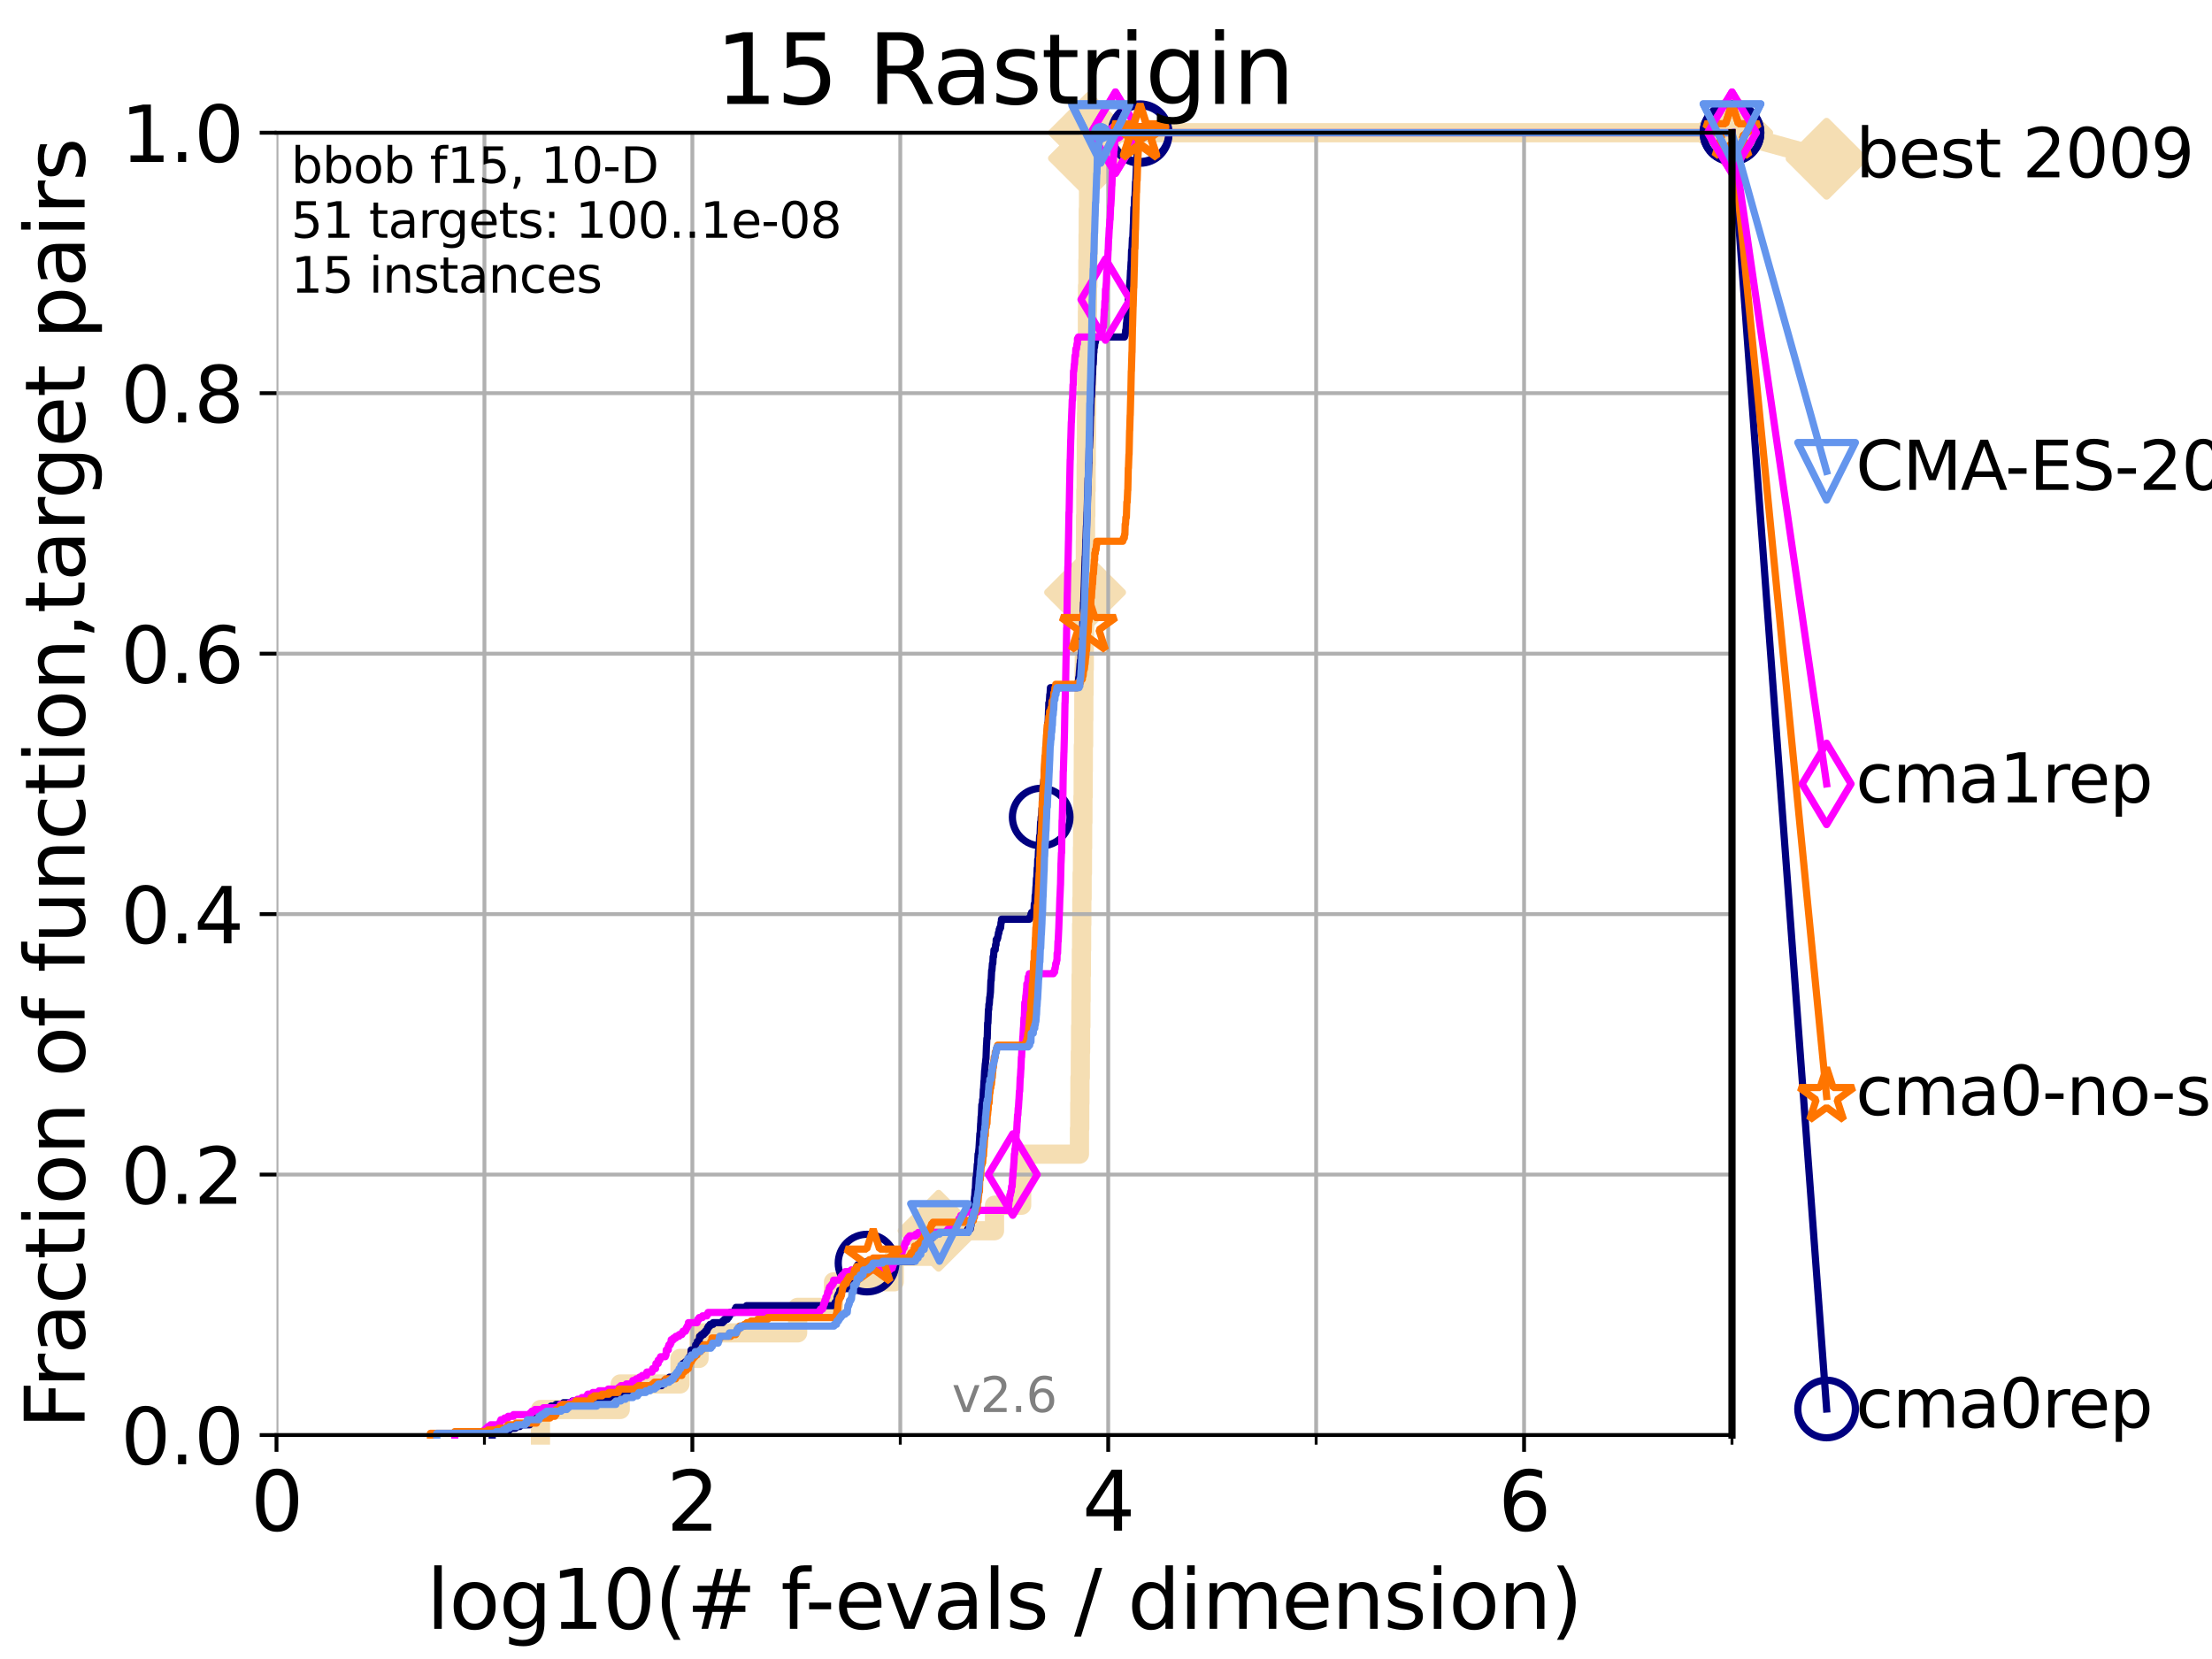 <?xml version="1.0" encoding="utf-8" standalone="no"?>
<!DOCTYPE svg PUBLIC "-//W3C//DTD SVG 1.1//EN"
  "http://www.w3.org/Graphics/SVG/1.1/DTD/svg11.dtd">
<svg xmlns:xlink="http://www.w3.org/1999/xlink" width="460.8pt" height="345.6pt" viewBox="0 0 460.8 345.6" xmlns="http://www.w3.org/2000/svg" version="1.1">
 <defs>
  <style type="text/css">*{stroke-linejoin: round; stroke-linecap: butt}</style>
 </defs>
 <g id="figure_1">
  <g id="patch_1">
   <path d="M 0 345.6 
L 460.8 345.6 
L 460.8 0 
L 0 0 
z
" style="fill: #ffffff"/>
  </g>
  <g id="axes_1">
   <g id="patch_2">
    <path d="M 57.6 298.944 
L 360.806 298.944 
L 360.806 27.648 
L 57.6 27.648 
z
" style="fill: #ffffff"/>
   </g>
   <g id="line2d_1">
    <path d="M 112.589 298.944 
L 112.589 293.624 
L 129.209 293.624 
L 129.209 288.305 
L 141.654 288.305 
L 141.654 282.985 
L 145.626 282.985 
L 145.626 277.666 
L 166.164 277.666 
L 166.164 272.346 
L 173.636 272.346 
L 173.636 267.027 
L 186.287 267.027 
L 186.287 261.707 
L 195.523 261.707 
L 195.523 256.388 
L 207.175 256.388 
L 207.175 251.068 
L 212.831 251.068 
L 212.831 245.749 
L 213.266 245.749 
L 213.266 240.429 
L 224.869 240.429 
L 224.869 235.11 
L 224.932 235.11 
L 224.932 229.79 
L 224.97 229.79 
L 224.97 224.471 
L 225.052 224.471 
L 225.052 219.151 
L 225.106 219.151 
L 225.106 213.832 
L 225.169 213.832 
L 225.169 208.512 
L 225.21 208.512 
L 225.21 203.192 
L 225.266 203.192 
L 225.266 197.873 
L 225.319 197.873 
L 225.319 192.553 
L 225.366 192.553 
L 225.366 187.234 
L 225.423 187.234 
L 225.423 181.914 
L 225.495 181.914 
L 225.495 176.595 
L 225.533 176.595 
L 225.533 171.275 
L 225.595 171.275 
L 225.595 165.956 
L 225.646 165.956 
L 225.646 160.636 
L 225.677 160.636 
L 225.677 155.317 
L 225.743 155.317 
L 225.743 149.997 
L 225.778 149.997 
L 225.778 144.678 
L 225.823 144.678 
L 225.823 139.358 
L 225.88 139.358 
L 225.88 134.039 
L 225.942 134.039 
L 225.942 128.719 
L 225.995 128.719 
L 225.995 123.4 
L 226.044 123.4 
L 226.044 118.08 
L 226.097 118.08 
L 226.097 112.76 
L 226.142 112.76 
L 226.142 107.441 
L 226.199 107.441 
L 226.199 102.121 
L 226.263 102.121 
L 226.263 96.802 
L 226.299 96.802 
L 226.299 91.482 
L 226.335 91.482 
L 226.335 86.163 
L 226.375 86.163 
L 226.375 80.843 
L 226.408 80.843 
L 226.408 75.524 
L 226.461 75.524 
L 226.461 70.204 
L 226.524 70.204 
L 226.524 64.885 
L 226.55 64.885 
L 226.55 59.565 
L 226.624 59.565 
L 226.624 54.246 
L 226.663 54.246 
L 226.663 48.926 
L 226.703 48.926 
L 226.703 43.607 
L 226.76 43.607 
L 226.76 38.287 
L 226.798 38.287 
L 226.798 32.968 
L 226.85 32.968 
L 226.85 27.648 
L 360.806 27.648 
" style="fill: none; stroke: #f5deb3; stroke-width: 4; stroke-linecap: square"/>
   </g>
   <g id="line2d_2">
    <defs>
     <path id="m16d79f11e6" d="M -0 7.778 
L 7.778 0 
L 0 -7.778 
L -7.778 -0 
z
" style="stroke: #f5deb3; stroke-width: 1.5; stroke-linejoin: miter"/>
    </defs>
    <g>
     <use xlink:href="#m16d79f11e6" x="195.523" y="256.388" style="fill: #f5deb3; stroke: #f5deb3; stroke-width: 1.5; stroke-linejoin: miter"/>
     <use xlink:href="#m16d79f11e6" x="226.044" y="123.4" style="fill: #f5deb3; stroke: #f5deb3; stroke-width: 1.5; stroke-linejoin: miter"/>
     <use xlink:href="#m16d79f11e6" x="226.85" y="32.968" style="fill: #f5deb3; stroke: #f5deb3; stroke-width: 1.5; stroke-linejoin: miter"/>
     <use xlink:href="#m16d79f11e6" x="226.85" y="27.648" style="fill: #f5deb3; stroke: #f5deb3; stroke-width: 1.5; stroke-linejoin: miter"/>
     <use xlink:href="#m16d79f11e6" x="360.806" y="27.648" style="fill: #f5deb3; stroke: #f5deb3; stroke-width: 1.5; stroke-linejoin: miter"/>
    </g>
   </g>
   <g id="line2d_3">
    <path style="fill: none; stroke: #f5deb3; stroke-width: 4; stroke-linecap: square"/>
    <g/>
   </g>
   <g id="line2d_4">
    <path d="M 360.806 27.648 
L 380.515 33.074 
" style="fill: none; stroke: #f5deb3; stroke-width: 4; stroke-linecap: square"/>
    <g>
     <use xlink:href="#m16d79f11e6" x="360.806" y="27.648" style="fill: #f5deb3; stroke: #f5deb3; stroke-width: 1.5; stroke-linejoin: miter"/>
     <use xlink:href="#m16d79f11e6" x="380.515" y="33.074" style="fill: #f5deb3; stroke: #f5deb3; stroke-width: 1.5; stroke-linejoin: miter"/>
    </g>
   </g>
   <g id="matplotlib.axis_1">
    <g id="xtick_1">
     <g id="line2d_5">
      <path d="M 57.6 298.944 
L 57.6 27.648 
" clip-path="url(#pf036c7d38a)" style="fill: none; stroke: #b0b0b0; stroke-width: 0.8; stroke-linecap: square"/>
     </g>
     <g id="line2d_6">
      <defs>
       <path id="m1d75677040" d="M 0 0 
L 0 3.5 
" style="stroke: #000000; stroke-width: 0.8"/>
      </defs>
      <g>
       <use xlink:href="#m1d75677040" x="57.6" y="298.944" style="stroke: #000000; stroke-width: 0.8"/>
      </g>
     </g>
     <g id="text_1">
      <!-- 0 -->
      <g transform="translate(52.192 318.861)scale(0.17 -0.17)">
       <defs>
        <path id="DejaVuSans-30" d="M 2034 4250 
Q 1547 4250 1301 3770 
Q 1056 3291 1056 2328 
Q 1056 1369 1301 889 
Q 1547 409 2034 409 
Q 2525 409 2770 889 
Q 3016 1369 3016 2328 
Q 3016 3291 2770 3770 
Q 2525 4250 2034 4250 
z
M 2034 4750 
Q 2819 4750 3233 4129 
Q 3647 3509 3647 2328 
Q 3647 1150 3233 529 
Q 2819 -91 2034 -91 
Q 1250 -91 836 529 
Q 422 1150 422 2328 
Q 422 3509 836 4129 
Q 1250 4750 2034 4750 
z
" transform="scale(0.016)"/>
       </defs>
       <use xlink:href="#DejaVuSans-30"/>
      </g>
     </g>
    </g>
    <g id="xtick_2">
     <g id="line2d_7">
      <path d="M 144.23 298.944 
L 144.23 27.648 
" clip-path="url(#pf036c7d38a)" style="fill: none; stroke: #b0b0b0; stroke-width: 0.8; stroke-linecap: square"/>
     </g>
     <g id="line2d_8">
      <g>
       <use xlink:href="#m1d75677040" x="144.23" y="298.944" style="stroke: #000000; stroke-width: 0.8"/>
      </g>
     </g>
     <g id="text_2">
      <!-- 2 -->
      <g transform="translate(138.822 318.861)scale(0.17 -0.17)">
       <defs>
        <path id="DejaVuSans-32" d="M 1228 531 
L 3431 531 
L 3431 0 
L 469 0 
L 469 531 
Q 828 903 1448 1529 
Q 2069 2156 2228 2338 
Q 2531 2678 2651 2914 
Q 2772 3150 2772 3378 
Q 2772 3750 2511 3984 
Q 2250 4219 1831 4219 
Q 1534 4219 1204 4116 
Q 875 4013 500 3803 
L 500 4441 
Q 881 4594 1212 4672 
Q 1544 4750 1819 4750 
Q 2544 4750 2975 4387 
Q 3406 4025 3406 3419 
Q 3406 3131 3298 2873 
Q 3191 2616 2906 2266 
Q 2828 2175 2409 1742 
Q 1991 1309 1228 531 
z
" transform="scale(0.016)"/>
       </defs>
       <use xlink:href="#DejaVuSans-32"/>
      </g>
     </g>
    </g>
    <g id="xtick_3">
     <g id="line2d_9">
      <path d="M 230.861 298.944 
L 230.861 27.648 
" clip-path="url(#pf036c7d38a)" style="fill: none; stroke: #b0b0b0; stroke-width: 0.8; stroke-linecap: square"/>
     </g>
     <g id="line2d_10">
      <g>
       <use xlink:href="#m1d75677040" x="230.861" y="298.944" style="stroke: #000000; stroke-width: 0.8"/>
      </g>
     </g>
     <g id="text_3">
      <!-- 4 -->
      <g transform="translate(225.453 318.861)scale(0.17 -0.17)">
       <defs>
        <path id="DejaVuSans-34" d="M 2419 4116 
L 825 1625 
L 2419 1625 
L 2419 4116 
z
M 2253 4666 
L 3047 4666 
L 3047 1625 
L 3713 1625 
L 3713 1100 
L 3047 1100 
L 3047 0 
L 2419 0 
L 2419 1100 
L 313 1100 
L 313 1709 
L 2253 4666 
z
" transform="scale(0.016)"/>
       </defs>
       <use xlink:href="#DejaVuSans-34"/>
      </g>
     </g>
    </g>
    <g id="xtick_4">
     <g id="line2d_11">
      <path d="M 317.491 298.944 
L 317.491 27.648 
" clip-path="url(#pf036c7d38a)" style="fill: none; stroke: #b0b0b0; stroke-width: 0.8; stroke-linecap: square"/>
     </g>
     <g id="line2d_12">
      <g>
       <use xlink:href="#m1d75677040" x="317.491" y="298.944" style="stroke: #000000; stroke-width: 0.8"/>
      </g>
     </g>
     <g id="text_4">
      <!-- 6 -->
      <g transform="translate(312.083 318.861)scale(0.17 -0.17)">
       <defs>
        <path id="DejaVuSans-36" d="M 2113 2584 
Q 1688 2584 1439 2293 
Q 1191 2003 1191 1497 
Q 1191 994 1439 701 
Q 1688 409 2113 409 
Q 2538 409 2786 701 
Q 3034 994 3034 1497 
Q 3034 2003 2786 2293 
Q 2538 2584 2113 2584 
z
M 3366 4563 
L 3366 3988 
Q 3128 4100 2886 4159 
Q 2644 4219 2406 4219 
Q 1781 4219 1451 3797 
Q 1122 3375 1075 2522 
Q 1259 2794 1537 2939 
Q 1816 3084 2150 3084 
Q 2853 3084 3261 2657 
Q 3669 2231 3669 1497 
Q 3669 778 3244 343 
Q 2819 -91 2113 -91 
Q 1303 -91 875 529 
Q 447 1150 447 2328 
Q 447 3434 972 4092 
Q 1497 4750 2381 4750 
Q 2619 4750 2861 4703 
Q 3103 4656 3366 4563 
z
" transform="scale(0.016)"/>
       </defs>
       <use xlink:href="#DejaVuSans-36"/>
      </g>
     </g>
    </g>
    <g id="xtick_5">
     <g id="line2d_13">
      <path d="M 100.915 298.944 
L 100.915 27.648 
" clip-path="url(#pf036c7d38a)" style="fill: none; stroke: #b0b0b0; stroke-width: 0.8; stroke-linecap: square"/>
     </g>
     <g id="line2d_14">
      <defs>
       <path id="mca71636b70" d="M 0 0 
L 0 2 
" style="stroke: #000000; stroke-width: 0.6"/>
      </defs>
      <g>
       <use xlink:href="#mca71636b70" x="100.915" y="298.944" style="stroke: #000000; stroke-width: 0.6"/>
      </g>
     </g>
    </g>
    <g id="xtick_6">
     <g id="line2d_15">
      <path d="M 187.546 298.944 
L 187.546 27.648 
" clip-path="url(#pf036c7d38a)" style="fill: none; stroke: #b0b0b0; stroke-width: 0.8; stroke-linecap: square"/>
     </g>
     <g id="line2d_16">
      <g>
       <use xlink:href="#mca71636b70" x="187.546" y="298.944" style="stroke: #000000; stroke-width: 0.6"/>
      </g>
     </g>
    </g>
    <g id="xtick_7">
     <g id="line2d_17">
      <path d="M 274.176 298.944 
L 274.176 27.648 
" clip-path="url(#pf036c7d38a)" style="fill: none; stroke: #b0b0b0; stroke-width: 0.8; stroke-linecap: square"/>
     </g>
     <g id="line2d_18">
      <g>
       <use xlink:href="#mca71636b70" x="274.176" y="298.944" style="stroke: #000000; stroke-width: 0.6"/>
      </g>
     </g>
    </g>
    <g id="xtick_8">
     <g id="line2d_19">
      <path d="M 360.806 298.944 
L 360.806 27.648 
" clip-path="url(#pf036c7d38a)" style="fill: none; stroke: #b0b0b0; stroke-width: 0.8; stroke-linecap: square"/>
     </g>
     <g id="line2d_20">
      <g>
       <use xlink:href="#mca71636b70" x="360.806" y="298.944" style="stroke: #000000; stroke-width: 0.6"/>
      </g>
     </g>
    </g>
    <g id="text_5">
     <!-- log10(# f-evals / dimension) -->
     <g transform="translate(88.823 339.314)scale(0.17 -0.17)">
      <defs>
       <path id="DejaVuSans-6c" d="M 603 4863 
L 1178 4863 
L 1178 0 
L 603 0 
L 603 4863 
z
" transform="scale(0.016)"/>
       <path id="DejaVuSans-6f" d="M 1959 3097 
Q 1497 3097 1228 2736 
Q 959 2375 959 1747 
Q 959 1119 1226 758 
Q 1494 397 1959 397 
Q 2419 397 2687 759 
Q 2956 1122 2956 1747 
Q 2956 2369 2687 2733 
Q 2419 3097 1959 3097 
z
M 1959 3584 
Q 2709 3584 3137 3096 
Q 3566 2609 3566 1747 
Q 3566 888 3137 398 
Q 2709 -91 1959 -91 
Q 1206 -91 779 398 
Q 353 888 353 1747 
Q 353 2609 779 3096 
Q 1206 3584 1959 3584 
z
" transform="scale(0.016)"/>
       <path id="DejaVuSans-67" d="M 2906 1791 
Q 2906 2416 2648 2759 
Q 2391 3103 1925 3103 
Q 1463 3103 1205 2759 
Q 947 2416 947 1791 
Q 947 1169 1205 825 
Q 1463 481 1925 481 
Q 2391 481 2648 825 
Q 2906 1169 2906 1791 
z
M 3481 434 
Q 3481 -459 3084 -895 
Q 2688 -1331 1869 -1331 
Q 1566 -1331 1297 -1286 
Q 1028 -1241 775 -1147 
L 775 -588 
Q 1028 -725 1275 -790 
Q 1522 -856 1778 -856 
Q 2344 -856 2625 -561 
Q 2906 -266 2906 331 
L 2906 616 
Q 2728 306 2450 153 
Q 2172 0 1784 0 
Q 1141 0 747 490 
Q 353 981 353 1791 
Q 353 2603 747 3093 
Q 1141 3584 1784 3584 
Q 2172 3584 2450 3431 
Q 2728 3278 2906 2969 
L 2906 3500 
L 3481 3500 
L 3481 434 
z
" transform="scale(0.016)"/>
       <path id="DejaVuSans-31" d="M 794 531 
L 1825 531 
L 1825 4091 
L 703 3866 
L 703 4441 
L 1819 4666 
L 2450 4666 
L 2450 531 
L 3481 531 
L 3481 0 
L 794 0 
L 794 531 
z
" transform="scale(0.016)"/>
       <path id="DejaVuSans-28" d="M 1984 4856 
Q 1566 4138 1362 3434 
Q 1159 2731 1159 2009 
Q 1159 1288 1364 580 
Q 1569 -128 1984 -844 
L 1484 -844 
Q 1016 -109 783 600 
Q 550 1309 550 2009 
Q 550 2706 781 3412 
Q 1013 4119 1484 4856 
L 1984 4856 
z
" transform="scale(0.016)"/>
       <path id="DejaVuSans-23" d="M 3272 2816 
L 2363 2816 
L 2100 1772 
L 3016 1772 
L 3272 2816 
z
M 2803 4594 
L 2478 3297 
L 3391 3297 
L 3719 4594 
L 4219 4594 
L 3897 3297 
L 4872 3297 
L 4872 2816 
L 3775 2816 
L 3519 1772 
L 4513 1772 
L 4513 1294 
L 3397 1294 
L 3072 0 
L 2572 0 
L 2894 1294 
L 1978 1294 
L 1656 0 
L 1153 0 
L 1478 1294 
L 494 1294 
L 494 1772 
L 1594 1772 
L 1856 2816 
L 850 2816 
L 850 3297 
L 1978 3297 
L 2297 4594 
L 2803 4594 
z
" transform="scale(0.016)"/>
       <path id="DejaVuSans-20" transform="scale(0.016)"/>
       <path id="DejaVuSans-66" d="M 2375 4863 
L 2375 4384 
L 1825 4384 
Q 1516 4384 1395 4259 
Q 1275 4134 1275 3809 
L 1275 3500 
L 2222 3500 
L 2222 3053 
L 1275 3053 
L 1275 0 
L 697 0 
L 697 3053 
L 147 3053 
L 147 3500 
L 697 3500 
L 697 3744 
Q 697 4328 969 4595 
Q 1241 4863 1831 4863 
L 2375 4863 
z
" transform="scale(0.016)"/>
       <path id="DejaVuSans-2d" d="M 313 2009 
L 1997 2009 
L 1997 1497 
L 313 1497 
L 313 2009 
z
" transform="scale(0.016)"/>
       <path id="DejaVuSans-65" d="M 3597 1894 
L 3597 1613 
L 953 1613 
Q 991 1019 1311 708 
Q 1631 397 2203 397 
Q 2534 397 2845 478 
Q 3156 559 3463 722 
L 3463 178 
Q 3153 47 2828 -22 
Q 2503 -91 2169 -91 
Q 1331 -91 842 396 
Q 353 884 353 1716 
Q 353 2575 817 3079 
Q 1281 3584 2069 3584 
Q 2775 3584 3186 3129 
Q 3597 2675 3597 1894 
z
M 3022 2063 
Q 3016 2534 2758 2815 
Q 2500 3097 2075 3097 
Q 1594 3097 1305 2825 
Q 1016 2553 972 2059 
L 3022 2063 
z
" transform="scale(0.016)"/>
       <path id="DejaVuSans-76" d="M 191 3500 
L 800 3500 
L 1894 563 
L 2988 3500 
L 3597 3500 
L 2284 0 
L 1503 0 
L 191 3500 
z
" transform="scale(0.016)"/>
       <path id="DejaVuSans-61" d="M 2194 1759 
Q 1497 1759 1228 1600 
Q 959 1441 959 1056 
Q 959 750 1161 570 
Q 1363 391 1709 391 
Q 2188 391 2477 730 
Q 2766 1069 2766 1631 
L 2766 1759 
L 2194 1759 
z
M 3341 1997 
L 3341 0 
L 2766 0 
L 2766 531 
Q 2569 213 2275 61 
Q 1981 -91 1556 -91 
Q 1019 -91 701 211 
Q 384 513 384 1019 
Q 384 1609 779 1909 
Q 1175 2209 1959 2209 
L 2766 2209 
L 2766 2266 
Q 2766 2663 2505 2880 
Q 2244 3097 1772 3097 
Q 1472 3097 1187 3025 
Q 903 2953 641 2809 
L 641 3341 
Q 956 3463 1253 3523 
Q 1550 3584 1831 3584 
Q 2591 3584 2966 3190 
Q 3341 2797 3341 1997 
z
" transform="scale(0.016)"/>
       <path id="DejaVuSans-73" d="M 2834 3397 
L 2834 2853 
Q 2591 2978 2328 3040 
Q 2066 3103 1784 3103 
Q 1356 3103 1142 2972 
Q 928 2841 928 2578 
Q 928 2378 1081 2264 
Q 1234 2150 1697 2047 
L 1894 2003 
Q 2506 1872 2764 1633 
Q 3022 1394 3022 966 
Q 3022 478 2636 193 
Q 2250 -91 1575 -91 
Q 1294 -91 989 -36 
Q 684 19 347 128 
L 347 722 
Q 666 556 975 473 
Q 1284 391 1588 391 
Q 1994 391 2212 530 
Q 2431 669 2431 922 
Q 2431 1156 2273 1281 
Q 2116 1406 1581 1522 
L 1381 1569 
Q 847 1681 609 1914 
Q 372 2147 372 2553 
Q 372 3047 722 3315 
Q 1072 3584 1716 3584 
Q 2034 3584 2315 3537 
Q 2597 3491 2834 3397 
z
" transform="scale(0.016)"/>
       <path id="DejaVuSans-2f" d="M 1625 4666 
L 2156 4666 
L 531 -594 
L 0 -594 
L 1625 4666 
z
" transform="scale(0.016)"/>
       <path id="DejaVuSans-64" d="M 2906 2969 
L 2906 4863 
L 3481 4863 
L 3481 0 
L 2906 0 
L 2906 525 
Q 2725 213 2448 61 
Q 2172 -91 1784 -91 
Q 1150 -91 751 415 
Q 353 922 353 1747 
Q 353 2572 751 3078 
Q 1150 3584 1784 3584 
Q 2172 3584 2448 3432 
Q 2725 3281 2906 2969 
z
M 947 1747 
Q 947 1113 1208 752 
Q 1469 391 1925 391 
Q 2381 391 2643 752 
Q 2906 1113 2906 1747 
Q 2906 2381 2643 2742 
Q 2381 3103 1925 3103 
Q 1469 3103 1208 2742 
Q 947 2381 947 1747 
z
" transform="scale(0.016)"/>
       <path id="DejaVuSans-69" d="M 603 3500 
L 1178 3500 
L 1178 0 
L 603 0 
L 603 3500 
z
M 603 4863 
L 1178 4863 
L 1178 4134 
L 603 4134 
L 603 4863 
z
" transform="scale(0.016)"/>
       <path id="DejaVuSans-6d" d="M 3328 2828 
Q 3544 3216 3844 3400 
Q 4144 3584 4550 3584 
Q 5097 3584 5394 3201 
Q 5691 2819 5691 2113 
L 5691 0 
L 5113 0 
L 5113 2094 
Q 5113 2597 4934 2840 
Q 4756 3084 4391 3084 
Q 3944 3084 3684 2787 
Q 3425 2491 3425 1978 
L 3425 0 
L 2847 0 
L 2847 2094 
Q 2847 2600 2669 2842 
Q 2491 3084 2119 3084 
Q 1678 3084 1418 2786 
Q 1159 2488 1159 1978 
L 1159 0 
L 581 0 
L 581 3500 
L 1159 3500 
L 1159 2956 
Q 1356 3278 1631 3431 
Q 1906 3584 2284 3584 
Q 2666 3584 2933 3390 
Q 3200 3197 3328 2828 
z
" transform="scale(0.016)"/>
       <path id="DejaVuSans-6e" d="M 3513 2113 
L 3513 0 
L 2938 0 
L 2938 2094 
Q 2938 2591 2744 2837 
Q 2550 3084 2163 3084 
Q 1697 3084 1428 2787 
Q 1159 2491 1159 1978 
L 1159 0 
L 581 0 
L 581 3500 
L 1159 3500 
L 1159 2956 
Q 1366 3272 1645 3428 
Q 1925 3584 2291 3584 
Q 2894 3584 3203 3211 
Q 3513 2838 3513 2113 
z
" transform="scale(0.016)"/>
       <path id="DejaVuSans-29" d="M 513 4856 
L 1013 4856 
Q 1481 4119 1714 3412 
Q 1947 2706 1947 2009 
Q 1947 1309 1714 600 
Q 1481 -109 1013 -844 
L 513 -844 
Q 928 -128 1133 580 
Q 1338 1288 1338 2009 
Q 1338 2731 1133 3434 
Q 928 4138 513 4856 
z
" transform="scale(0.016)"/>
      </defs>
      <use xlink:href="#DejaVuSans-6c"/>
      <use xlink:href="#DejaVuSans-6f" x="27.783"/>
      <use xlink:href="#DejaVuSans-67" x="88.965"/>
      <use xlink:href="#DejaVuSans-31" x="152.441"/>
      <use xlink:href="#DejaVuSans-30" x="216.064"/>
      <use xlink:href="#DejaVuSans-28" x="279.688"/>
      <use xlink:href="#DejaVuSans-23" x="318.701"/>
      <use xlink:href="#DejaVuSans-20" x="402.49"/>
      <use xlink:href="#DejaVuSans-66" x="434.277"/>
      <use xlink:href="#DejaVuSans-2d" x="463.982"/>
      <use xlink:href="#DejaVuSans-65" x="500.066"/>
      <use xlink:href="#DejaVuSans-76" x="561.59"/>
      <use xlink:href="#DejaVuSans-61" x="620.77"/>
      <use xlink:href="#DejaVuSans-6c" x="682.049"/>
      <use xlink:href="#DejaVuSans-73" x="709.832"/>
      <use xlink:href="#DejaVuSans-20" x="761.932"/>
      <use xlink:href="#DejaVuSans-2f" x="793.719"/>
      <use xlink:href="#DejaVuSans-20" x="827.41"/>
      <use xlink:href="#DejaVuSans-64" x="859.197"/>
      <use xlink:href="#DejaVuSans-69" x="922.674"/>
      <use xlink:href="#DejaVuSans-6d" x="950.457"/>
      <use xlink:href="#DejaVuSans-65" x="1047.869"/>
      <use xlink:href="#DejaVuSans-6e" x="1109.393"/>
      <use xlink:href="#DejaVuSans-73" x="1172.771"/>
      <use xlink:href="#DejaVuSans-69" x="1224.871"/>
      <use xlink:href="#DejaVuSans-6f" x="1252.654"/>
      <use xlink:href="#DejaVuSans-6e" x="1313.836"/>
      <use xlink:href="#DejaVuSans-29" x="1377.215"/>
     </g>
    </g>
   </g>
   <g id="matplotlib.axis_2">
    <g id="ytick_1">
     <g id="line2d_21">
      <path d="M 57.6 298.944 
L 360.806 298.944 
" clip-path="url(#pf036c7d38a)" style="fill: none; stroke: #b0b0b0; stroke-width: 0.8; stroke-linecap: square"/>
     </g>
     <g id="line2d_22">
      <defs>
       <path id="m19c62a7bbb" d="M 0 0 
L -3.5 0 
" style="stroke: #000000; stroke-width: 0.8"/>
      </defs>
      <g>
       <use xlink:href="#m19c62a7bbb" x="57.6" y="298.944" style="stroke: #000000; stroke-width: 0.8"/>
      </g>
     </g>
     <g id="text_6">
      <!-- 0.0 -->
      <g transform="translate(25.155 305.023)scale(0.16 -0.16)">
       <defs>
        <path id="DejaVuSans-2e" d="M 684 794 
L 1344 794 
L 1344 0 
L 684 0 
L 684 794 
z
" transform="scale(0.016)"/>
       </defs>
       <use xlink:href="#DejaVuSans-30"/>
       <use xlink:href="#DejaVuSans-2e" x="63.623"/>
       <use xlink:href="#DejaVuSans-30" x="95.41"/>
      </g>
     </g>
    </g>
    <g id="ytick_2">
     <g id="line2d_23">
      <path d="M 57.6 244.685 
L 360.806 244.685 
" clip-path="url(#pf036c7d38a)" style="fill: none; stroke: #b0b0b0; stroke-width: 0.8; stroke-linecap: square"/>
     </g>
     <g id="line2d_24">
      <g>
       <use xlink:href="#m19c62a7bbb" x="57.6" y="244.685" style="stroke: #000000; stroke-width: 0.8"/>
      </g>
     </g>
     <g id="text_7">
      <!-- 0.2 -->
      <g transform="translate(25.155 250.764)scale(0.16 -0.16)">
       <use xlink:href="#DejaVuSans-30"/>
       <use xlink:href="#DejaVuSans-2e" x="63.623"/>
       <use xlink:href="#DejaVuSans-32" x="95.41"/>
      </g>
     </g>
    </g>
    <g id="ytick_3">
     <g id="line2d_25">
      <path d="M 57.6 190.426 
L 360.806 190.426 
" clip-path="url(#pf036c7d38a)" style="fill: none; stroke: #b0b0b0; stroke-width: 0.8; stroke-linecap: square"/>
     </g>
     <g id="line2d_26">
      <g>
       <use xlink:href="#m19c62a7bbb" x="57.6" y="190.426" style="stroke: #000000; stroke-width: 0.8"/>
      </g>
     </g>
     <g id="text_8">
      <!-- 0.4 -->
      <g transform="translate(25.155 196.504)scale(0.16 -0.16)">
       <use xlink:href="#DejaVuSans-30"/>
       <use xlink:href="#DejaVuSans-2e" x="63.623"/>
       <use xlink:href="#DejaVuSans-34" x="95.41"/>
      </g>
     </g>
    </g>
    <g id="ytick_4">
     <g id="line2d_27">
      <path d="M 57.6 136.166 
L 360.806 136.166 
" clip-path="url(#pf036c7d38a)" style="fill: none; stroke: #b0b0b0; stroke-width: 0.8; stroke-linecap: square"/>
     </g>
     <g id="line2d_28">
      <g>
       <use xlink:href="#m19c62a7bbb" x="57.6" y="136.166" style="stroke: #000000; stroke-width: 0.8"/>
      </g>
     </g>
     <g id="text_9">
      <!-- 0.6 -->
      <g transform="translate(25.155 142.245)scale(0.16 -0.16)">
       <use xlink:href="#DejaVuSans-30"/>
       <use xlink:href="#DejaVuSans-2e" x="63.623"/>
       <use xlink:href="#DejaVuSans-36" x="95.41"/>
      </g>
     </g>
    </g>
    <g id="ytick_5">
     <g id="line2d_29">
      <path d="M 57.6 81.907 
L 360.806 81.907 
" clip-path="url(#pf036c7d38a)" style="fill: none; stroke: #b0b0b0; stroke-width: 0.8; stroke-linecap: square"/>
     </g>
     <g id="line2d_30">
      <g>
       <use xlink:href="#m19c62a7bbb" x="57.6" y="81.907" style="stroke: #000000; stroke-width: 0.8"/>
      </g>
     </g>
     <g id="text_10">
      <!-- 0.8 -->
      <g transform="translate(25.155 87.986)scale(0.16 -0.16)">
       <defs>
        <path id="DejaVuSans-38" d="M 2034 2216 
Q 1584 2216 1326 1975 
Q 1069 1734 1069 1313 
Q 1069 891 1326 650 
Q 1584 409 2034 409 
Q 2484 409 2743 651 
Q 3003 894 3003 1313 
Q 3003 1734 2745 1975 
Q 2488 2216 2034 2216 
z
M 1403 2484 
Q 997 2584 770 2862 
Q 544 3141 544 3541 
Q 544 4100 942 4425 
Q 1341 4750 2034 4750 
Q 2731 4750 3128 4425 
Q 3525 4100 3525 3541 
Q 3525 3141 3298 2862 
Q 3072 2584 2669 2484 
Q 3125 2378 3379 2068 
Q 3634 1759 3634 1313 
Q 3634 634 3220 271 
Q 2806 -91 2034 -91 
Q 1263 -91 848 271 
Q 434 634 434 1313 
Q 434 1759 690 2068 
Q 947 2378 1403 2484 
z
M 1172 3481 
Q 1172 3119 1398 2916 
Q 1625 2713 2034 2713 
Q 2441 2713 2670 2916 
Q 2900 3119 2900 3481 
Q 2900 3844 2670 4047 
Q 2441 4250 2034 4250 
Q 1625 4250 1398 4047 
Q 1172 3844 1172 3481 
z
" transform="scale(0.016)"/>
       </defs>
       <use xlink:href="#DejaVuSans-30"/>
       <use xlink:href="#DejaVuSans-2e" x="63.623"/>
       <use xlink:href="#DejaVuSans-38" x="95.41"/>
      </g>
     </g>
    </g>
    <g id="ytick_6">
     <g id="line2d_31">
      <path d="M 57.6 27.648 
L 360.806 27.648 
" clip-path="url(#pf036c7d38a)" style="fill: none; stroke: #b0b0b0; stroke-width: 0.8; stroke-linecap: square"/>
     </g>
     <g id="line2d_32">
      <g>
       <use xlink:href="#m19c62a7bbb" x="57.6" y="27.648" style="stroke: #000000; stroke-width: 0.8"/>
      </g>
     </g>
     <g id="text_11">
      <!-- 1.0 -->
      <g transform="translate(25.155 33.727)scale(0.16 -0.16)">
       <use xlink:href="#DejaVuSans-31"/>
       <use xlink:href="#DejaVuSans-2e" x="63.623"/>
       <use xlink:href="#DejaVuSans-30" x="95.41"/>
      </g>
     </g>
    </g>
    <g id="text_12">
     <!-- Fraction of function,target pairs -->
     <g transform="translate(17.62 297.681)rotate(-90)scale(0.17 -0.17)">
      <defs>
       <path id="DejaVuSans-46" d="M 628 4666 
L 3309 4666 
L 3309 4134 
L 1259 4134 
L 1259 2759 
L 3109 2759 
L 3109 2228 
L 1259 2228 
L 1259 0 
L 628 0 
L 628 4666 
z
" transform="scale(0.016)"/>
       <path id="DejaVuSans-72" d="M 2631 2963 
Q 2534 3019 2420 3045 
Q 2306 3072 2169 3072 
Q 1681 3072 1420 2755 
Q 1159 2438 1159 1844 
L 1159 0 
L 581 0 
L 581 3500 
L 1159 3500 
L 1159 2956 
Q 1341 3275 1631 3429 
Q 1922 3584 2338 3584 
Q 2397 3584 2469 3576 
Q 2541 3569 2628 3553 
L 2631 2963 
z
" transform="scale(0.016)"/>
       <path id="DejaVuSans-63" d="M 3122 3366 
L 3122 2828 
Q 2878 2963 2633 3030 
Q 2388 3097 2138 3097 
Q 1578 3097 1268 2742 
Q 959 2388 959 1747 
Q 959 1106 1268 751 
Q 1578 397 2138 397 
Q 2388 397 2633 464 
Q 2878 531 3122 666 
L 3122 134 
Q 2881 22 2623 -34 
Q 2366 -91 2075 -91 
Q 1284 -91 818 406 
Q 353 903 353 1747 
Q 353 2603 823 3093 
Q 1294 3584 2113 3584 
Q 2378 3584 2631 3529 
Q 2884 3475 3122 3366 
z
" transform="scale(0.016)"/>
       <path id="DejaVuSans-74" d="M 1172 4494 
L 1172 3500 
L 2356 3500 
L 2356 3053 
L 1172 3053 
L 1172 1153 
Q 1172 725 1289 603 
Q 1406 481 1766 481 
L 2356 481 
L 2356 0 
L 1766 0 
Q 1100 0 847 248 
Q 594 497 594 1153 
L 594 3053 
L 172 3053 
L 172 3500 
L 594 3500 
L 594 4494 
L 1172 4494 
z
" transform="scale(0.016)"/>
       <path id="DejaVuSans-75" d="M 544 1381 
L 544 3500 
L 1119 3500 
L 1119 1403 
Q 1119 906 1312 657 
Q 1506 409 1894 409 
Q 2359 409 2629 706 
Q 2900 1003 2900 1516 
L 2900 3500 
L 3475 3500 
L 3475 0 
L 2900 0 
L 2900 538 
Q 2691 219 2414 64 
Q 2138 -91 1772 -91 
Q 1169 -91 856 284 
Q 544 659 544 1381 
z
M 1991 3584 
L 1991 3584 
z
" transform="scale(0.016)"/>
       <path id="DejaVuSans-2c" d="M 750 794 
L 1409 794 
L 1409 256 
L 897 -744 
L 494 -744 
L 750 256 
L 750 794 
z
" transform="scale(0.016)"/>
       <path id="DejaVuSans-70" d="M 1159 525 
L 1159 -1331 
L 581 -1331 
L 581 3500 
L 1159 3500 
L 1159 2969 
Q 1341 3281 1617 3432 
Q 1894 3584 2278 3584 
Q 2916 3584 3314 3078 
Q 3713 2572 3713 1747 
Q 3713 922 3314 415 
Q 2916 -91 2278 -91 
Q 1894 -91 1617 61 
Q 1341 213 1159 525 
z
M 3116 1747 
Q 3116 2381 2855 2742 
Q 2594 3103 2138 3103 
Q 1681 3103 1420 2742 
Q 1159 2381 1159 1747 
Q 1159 1113 1420 752 
Q 1681 391 2138 391 
Q 2594 391 2855 752 
Q 3116 1113 3116 1747 
z
" transform="scale(0.016)"/>
      </defs>
      <use xlink:href="#DejaVuSans-46"/>
      <use xlink:href="#DejaVuSans-72" x="50.27"/>
      <use xlink:href="#DejaVuSans-61" x="91.383"/>
      <use xlink:href="#DejaVuSans-63" x="152.662"/>
      <use xlink:href="#DejaVuSans-74" x="207.643"/>
      <use xlink:href="#DejaVuSans-69" x="246.852"/>
      <use xlink:href="#DejaVuSans-6f" x="274.635"/>
      <use xlink:href="#DejaVuSans-6e" x="335.816"/>
      <use xlink:href="#DejaVuSans-20" x="399.195"/>
      <use xlink:href="#DejaVuSans-6f" x="430.982"/>
      <use xlink:href="#DejaVuSans-66" x="492.164"/>
      <use xlink:href="#DejaVuSans-20" x="527.369"/>
      <use xlink:href="#DejaVuSans-66" x="559.156"/>
      <use xlink:href="#DejaVuSans-75" x="594.361"/>
      <use xlink:href="#DejaVuSans-6e" x="657.74"/>
      <use xlink:href="#DejaVuSans-63" x="721.119"/>
      <use xlink:href="#DejaVuSans-74" x="776.1"/>
      <use xlink:href="#DejaVuSans-69" x="815.309"/>
      <use xlink:href="#DejaVuSans-6f" x="843.092"/>
      <use xlink:href="#DejaVuSans-6e" x="904.273"/>
      <use xlink:href="#DejaVuSans-2c" x="967.652"/>
      <use xlink:href="#DejaVuSans-74" x="999.439"/>
      <use xlink:href="#DejaVuSans-61" x="1038.648"/>
      <use xlink:href="#DejaVuSans-72" x="1099.928"/>
      <use xlink:href="#DejaVuSans-67" x="1139.291"/>
      <use xlink:href="#DejaVuSans-65" x="1202.768"/>
      <use xlink:href="#DejaVuSans-74" x="1264.291"/>
      <use xlink:href="#DejaVuSans-20" x="1303.5"/>
      <use xlink:href="#DejaVuSans-70" x="1335.287"/>
      <use xlink:href="#DejaVuSans-61" x="1398.764"/>
      <use xlink:href="#DejaVuSans-69" x="1460.043"/>
      <use xlink:href="#DejaVuSans-72" x="1487.826"/>
      <use xlink:href="#DejaVuSans-73" x="1528.939"/>
     </g>
    </g>
   </g>
   <g id="line2d_33">
    <defs>
     <path id="ma4d45bc495" d="M 0 1.5 
C 0.398 1.5 0.779 1.342 1.061 1.061 
C 1.342 0.779 1.5 0.398 1.5 0 
C 1.5 -0.398 1.342 -0.779 1.061 -1.061 
C 0.779 -1.342 0.398 -1.5 0 -1.5 
C -0.398 -1.5 -0.779 -1.342 -1.061 -1.061 
C -1.342 -0.779 -1.5 -0.398 -1.5 0 
C -1.5 0.398 -1.342 0.779 -1.061 1.061 
C -0.779 1.342 -0.398 1.5 0 1.5 
z
" style="stroke: #f5deb3"/>
    </defs>
    <g>
     <use xlink:href="#ma4d45bc495" x="226.85" y="27.648" style="fill: #f5deb3; stroke: #f5deb3"/>
     <use xlink:href="#ma4d45bc495" x="226.85" y="27.648" style="fill: #f5deb3; stroke: #f5deb3"/>
    </g>
   </g>
   <g id="line2d_34">
    <defs>
     <path id="m249c1123f7" d="M 0 1.5 
C 0.398 1.5 0.779 1.342 1.061 1.061 
C 1.342 0.779 1.5 0.398 1.5 0 
C 1.5 -0.398 1.342 -0.779 1.061 -1.061 
C 0.779 -1.342 0.398 -1.5 0 -1.5 
C -0.398 -1.5 -0.779 -1.342 -1.061 -1.061 
C -1.342 -0.779 -1.5 -0.398 -1.5 0 
C -1.5 0.398 -1.342 0.779 -1.061 1.061 
C -0.779 1.342 -0.398 1.5 0 1.5 
z
" style="stroke: #000080"/>
    </defs>
    <g>
     <use xlink:href="#m249c1123f7" x="237.5" y="27.648" style="fill: #000080; stroke: #000080"/>
     <use xlink:href="#m249c1123f7" x="237.5" y="27.648" style="fill: #000080; stroke: #000080"/>
    </g>
   </g>
   <g id="line2d_35">
    <path d="M 102.536 298.944 
L 102.536 298.589 
L 103.38 298.589 
L 103.38 298.235 
L 105.851 298.235 
L 105.851 297.88 
L 106.138 297.88 
L 106.138 297.525 
L 107.379 297.525 
L 107.379 297.171 
L 108.29 297.171 
L 108.29 296.816 
L 110.336 296.816 
L 110.336 296.462 
L 110.449 296.462 
L 110.449 295.752 
L 111.226 295.752 
L 111.226 295.398 
L 111.442 295.398 
L 111.442 295.043 
L 112.283 295.043 
L 112.283 294.688 
L 112.589 294.688 
L 112.589 293.979 
L 113.186 293.979 
L 113.186 293.624 
L 114.327 293.624 
L 114.327 293.27 
L 114.782 293.27 
L 114.782 292.915 
L 115.833 292.915 
L 115.833 292.561 
L 117.384 292.561 
L 117.384 292.206 
L 119.248 292.206 
L 119.248 291.851 
L 123.145 291.851 
L 123.145 291.497 
L 126.517 291.497 
L 126.517 291.142 
L 126.946 291.142 
L 126.946 290.787 
L 128.485 290.787 
L 128.485 290.433 
L 129.458 290.433 
L 129.458 290.078 
L 133.052 290.078 
L 133.052 289.723 
L 134.684 289.723 
L 134.684 289.369 
L 135.329 289.369 
L 135.329 289.014 
L 136.328 289.014 
L 136.328 288.66 
L 137.814 288.66 
L 137.814 288.305 
L 138.387 288.305 
L 138.387 287.596 
L 139.093 287.596 
L 139.093 287.241 
L 139.46 287.241 
L 139.46 286.886 
L 140.748 286.886 
L 140.748 286.532 
L 141.173 286.532 
L 141.239 285.822 
L 141.589 285.822 
L 141.589 285.468 
L 141.868 285.468 
L 141.868 285.113 
L 142.123 285.113 
L 142.123 284.404 
L 142.269 284.404 
L 142.269 284.049 
L 142.764 284.049 
L 142.764 283.695 
L 143.443 283.695 
L 143.541 282.985 
L 143.619 282.985 
L 143.619 282.631 
L 143.889 282.631 
L 143.984 281.212 
L 144.768 281.212 
L 144.768 280.858 
L 144.914 280.858 
L 144.914 280.148 
L 145.166 280.148 
L 145.273 279.439 
L 145.643 279.439 
L 145.73 278.375 
L 146.092 278.375 
L 146.092 278.021 
L 146.579 278.021 
L 146.579 277.666 
L 146.925 277.666 
L 146.925 277.311 
L 147.248 277.311 
L 147.248 276.957 
L 147.376 276.957 
L 147.376 276.602 
L 147.597 276.602 
L 147.597 276.247 
L 147.909 276.247 
L 147.909 275.893 
L 148.548 275.893 
L 148.548 275.538 
L 150.547 275.538 
L 150.547 275.183 
L 150.919 275.183 
L 150.919 274.829 
L 151.503 274.829 
L 151.503 274.474 
L 151.782 274.474 
L 151.782 274.12 
L 152.008 274.12 
L 152.082 273.41 
L 152.966 273.41 
L 152.966 273.056 
L 153.131 273.056 
L 153.131 272.701 
L 153.329 272.701 
L 153.329 272.346 
L 155.526 272.346 
L 155.526 271.992 
L 173.793 271.992 
L 173.793 271.637 
L 173.988 271.637 
L 173.988 271.282 
L 174.306 271.282 
L 174.397 270.219 
L 174.514 270.219 
L 174.514 269.864 
L 174.679 269.864 
L 174.679 269.509 
L 174.901 269.509 
L 174.942 268.8 
L 175.51 268.8 
L 175.51 268.445 
L 176.527 268.445 
L 176.527 268.091 
L 176.869 268.091 
L 176.928 267.381 
L 177.172 267.381 
L 177.266 266.318 
L 177.633 266.318 
L 177.633 265.963 
L 177.87 265.963 
L 177.939 265.254 
L 178.226 265.254 
L 178.226 264.899 
L 178.349 264.899 
L 178.431 264.19 
L 178.468 264.19 
L 178.468 263.835 
L 178.674 263.835 
L 178.674 263.48 
L 179.141 263.48 
L 179.141 263.126 
L 180.617 263.126 
L 180.617 262.771 
L 190.271 262.771 
L 190.375 261.707 
L 190.502 261.707 
L 190.502 261.353 
L 190.632 261.353 
L 190.632 260.998 
L 190.925 260.998 
L 190.978 259.934 
L 191.237 259.934 
L 191.292 259.225 
L 191.651 259.225 
L 191.651 258.87 
L 192.122 258.87 
L 192.122 258.516 
L 192.834 258.516 
L 192.834 258.161 
L 193.919 258.161 
L 193.919 257.806 
L 194.302 257.806 
L 194.302 257.452 
L 194.604 257.452 
L 194.604 257.097 
L 194.726 257.097 
L 194.726 256.742 
L 201.598 256.742 
L 201.609 256.033 
L 202.132 256.033 
L 202.147 255.324 
L 202.272 255.324 
L 202.379 254.26 
L 202.48 254.26 
L 202.525 253.551 
L 202.654 253.551 
L 202.712 251.423 
L 202.795 251.423 
L 202.87 250.359 
L 202.911 250.359 
L 203.009 249.295 
L 203.047 249.295 
L 203.126 247.877 
L 203.18 247.877 
L 203.283 245.394 
L 203.382 245.394 
L 203.477 243.976 
L 203.497 243.976 
L 203.584 242.557 
L 203.648 242.557 
L 203.749 240.429 
L 203.825 240.429 
L 203.923 239.365 
L 203.938 239.365 
L 204.044 237.592 
L 204.051 237.592 
L 204.125 236.174 
L 204.189 236.174 
L 204.292 234.046 
L 204.309 234.046 
L 204.38 232.627 
L 204.428 232.627 
L 204.529 230.145 
L 204.632 230.145 
L 204.691 229.081 
L 204.762 229.081 
L 204.858 226.953 
L 204.886 226.953 
L 204.986 225.18 
L 205.013 225.18 
L 205.114 223.052 
L 205.146 223.052 
L 205.251 221.634 
L 205.275 221.634 
L 205.376 220.57 
L 205.4 220.57 
L 205.504 217.733 
L 205.519 217.733 
L 205.586 216.314 
L 205.658 216.314 
L 205.743 213.122 
L 205.801 213.122 
L 205.91 210.285 
L 205.97 210.285 
L 206.009 209.221 
L 206.085 209.221 
L 206.171 207.803 
L 206.214 207.803 
L 206.318 206.739 
L 206.325 206.739 
L 206.422 204.256 
L 206.478 204.256 
L 206.582 202.129 
L 206.641 202.129 
L 206.742 200.71 
L 206.825 200.71 
L 206.887 199.291 
L 206.974 199.291 
L 207.07 197.873 
L 207.318 197.873 
L 207.402 196.809 
L 207.496 196.809 
L 207.53 195.745 
L 207.74 195.745 
L 207.74 195.39 
L 207.854 195.39 
L 207.942 194.681 
L 207.983 194.681 
L 207.983 194.327 
L 208.098 194.327 
L 208.153 193.617 
L 208.277 193.617 
L 208.277 193.263 
L 208.446 193.263 
L 208.524 192.199 
L 208.588 192.199 
L 208.631 191.49 
L 214.456 191.49 
L 214.456 191.135 
L 214.738 191.135 
L 214.755 190.426 
L 214.906 190.426 
L 214.906 190.071 
L 215.381 190.071 
L 215.462 188.298 
L 215.588 188.298 
L 215.642 186.525 
L 215.708 186.525 
L 215.807 184.751 
L 215.832 184.751 
L 215.918 182.978 
L 215.978 182.978 
L 216.067 180.85 
L 216.135 180.85 
L 216.181 179.077 
L 216.265 179.077 
L 216.329 177.304 
L 216.378 177.304 
L 216.454 175.886 
L 216.498 175.886 
L 216.575 174.112 
L 216.665 174.112 
L 216.776 171.275 
L 216.848 171.275 
L 216.899 170.211 
L 216.974 170.211 
L 217.059 168.438 
L 217.12 168.438 
L 217.227 166.31 
L 217.235 166.31 
L 217.344 163.473 
L 217.374 163.473 
L 217.466 162.409 
L 217.517 162.409 
L 217.616 160.282 
L 217.631 160.282 
L 217.742 158.863 
L 217.769 158.863 
L 217.873 157.09 
L 217.896 157.09 
L 217.994 154.962 
L 218.015 154.962 
L 218.086 152.834 
L 218.155 152.834 
L 218.255 150.706 
L 218.34 150.706 
L 218.431 147.869 
L 218.459 147.869 
L 218.485 146.451 
L 218.588 146.451 
L 218.692 144.678 
L 218.743 144.678 
L 218.826 143.259 
L 224.432 143.259 
L 224.52 142.195 
L 224.636 142.195 
L 224.72 141.131 
L 224.779 141.131 
L 224.878 139.713 
L 224.902 139.713 
L 224.995 138.294 
L 225.03 138.294 
L 225.067 137.585 
L 225.158 137.585 
L 225.184 136.521 
L 225.274 136.521 
L 225.364 134.039 
L 225.387 134.039 
L 225.491 131.911 
L 225.502 131.911 
L 225.598 128.719 
L 225.617 128.719 
L 225.716 125.527 
L 225.756 125.527 
L 225.86 122.336 
L 225.867 122.336 
L 225.977 118.789 
L 225.979 118.789 
L 226.072 115.952 
L 226.113 115.952 
L 226.21 112.406 
L 226.233 112.406 
L 226.326 109.569 
L 226.346 109.569 
L 226.448 106.732 
L 226.469 106.732 
L 226.561 103.185 
L 226.583 103.185 
L 226.673 99.639 
L 226.714 99.639 
L 226.806 96.447 
L 226.837 96.447 
L 226.9 93.256 
L 226.955 93.256 
L 227.055 90.773 
L 227.069 90.773 
L 227.176 86.517 
L 227.209 86.517 
L 227.313 82.616 
L 227.375 82.616 
L 227.469 80.134 
L 227.491 80.134 
L 227.577 78.006 
L 227.603 78.006 
L 227.67 75.878 
L 227.741 75.878 
L 227.842 73.396 
L 227.884 73.396 
L 227.906 72.332 
L 228.012 72.332 
L 228.099 71.268 
L 228.201 71.268 
L 228.3 70.204 
L 234.258 70.204 
L 234.258 69.85 
L 234.4 69.85 
L 234.5 68.786 
L 234.569 68.786 
L 234.66 67.367 
L 234.684 67.367 
L 234.79 66.303 
L 234.837 66.303 
L 234.936 64.53 
L 234.963 64.53 
L 235.064 62.048 
L 235.161 62.048 
L 235.268 59.92 
L 235.279 59.92 
L 235.38 58.501 
L 235.415 58.501 
L 235.512 56.373 
L 235.534 56.373 
L 235.628 54.6 
L 235.659 54.6 
L 235.73 52.118 
L 235.801 52.118 
L 235.905 49.635 
L 235.98 49.635 
L 236.089 46.798 
L 236.104 46.798 
L 236.207 43.252 
L 236.294 43.252 
L 236.352 41.124 
L 236.439 41.124 
L 236.547 37.932 
L 236.604 37.932 
L 236.714 35.095 
L 236.715 35.095 
L 236.818 33.322 
L 236.843 33.322 
L 236.888 31.904 
L 236.964 31.904 
L 237.053 30.84 
L 237.132 30.84 
L 237.223 29.776 
L 237.265 29.776 
L 237.358 29.067 
L 237.395 29.067 
L 237.5 27.648 
L 360.806 27.648 
L 360.806 27.648 
" style="fill: none; stroke: #000080; stroke-width: 1.5; stroke-linecap: square"/>
   </g>
   <g id="line2d_36">
    <defs>
     <path id="m2a9275390e" d="M 0 6 
C 1.591 6 3.117 5.368 4.243 4.243 
C 5.368 3.117 6 1.591 6 0 
C 6 -1.591 5.368 -3.117 4.243 -4.243 
C 3.117 -5.368 1.591 -6 0 -6 
C -1.591 -6 -3.117 -5.368 -4.243 -4.243 
C -5.368 -3.117 -6 -1.591 -6 0 
C -6 1.591 -5.368 3.117 -4.243 4.243 
C -3.117 5.368 -1.591 6 0 6 
z
" style="stroke: #000080; stroke-width: 1.5"/>
    </defs>
    <g>
     <use xlink:href="#m2a9275390e" x="180.617" y="263.126" style="fill-opacity: 0; stroke: #000080; stroke-width: 1.5"/>
     <use xlink:href="#m2a9275390e" x="216.899" y="170.211" style="fill-opacity: 0; stroke: #000080; stroke-width: 1.5"/>
     <use xlink:href="#m2a9275390e" x="237.5" y="28.003" style="fill-opacity: 0; stroke: #000080; stroke-width: 1.5"/>
     <use xlink:href="#m2a9275390e" x="237.5" y="27.648" style="fill-opacity: 0; stroke: #000080; stroke-width: 1.5"/>
     <use xlink:href="#m2a9275390e" x="360.806" y="27.648" style="fill-opacity: 0; stroke: #000080; stroke-width: 1.5"/>
    </g>
   </g>
   <g id="line2d_37">
    <path style="fill: none; stroke: #000080; stroke-width: 1.5; stroke-linecap: square"/>
    <g/>
   </g>
   <g id="line2d_38">
    <defs>
     <path id="mb1eb0f0a49" d="M 0 1.5 
C 0.398 1.5 0.779 1.342 1.061 1.061 
C 1.342 0.779 1.5 0.398 1.5 0 
C 1.5 -0.398 1.342 -0.779 1.061 -1.061 
C 0.779 -1.342 0.398 -1.5 0 -1.5 
C -0.398 -1.5 -0.779 -1.342 -1.061 -1.061 
C -1.342 -0.779 -1.5 -0.398 -1.5 0 
C -1.5 0.398 -1.342 0.779 -1.061 1.061 
C -0.779 1.342 -0.398 1.5 0 1.5 
z
" style="stroke: #ff00ff"/>
    </defs>
    <g>
     <use xlink:href="#mb1eb0f0a49" x="232.369" y="27.648" style="fill: #ff00ff; stroke: #ff00ff"/>
     <use xlink:href="#mb1eb0f0a49" x="232.369" y="27.648" style="fill: #ff00ff; stroke: #ff00ff"/>
    </g>
   </g>
   <g id="line2d_39">
    <path d="M 94.736 298.944 
L 94.736 298.589 
L 100.535 298.589 
L 100.535 298.235 
L 100.915 298.235 
L 100.915 297.88 
L 101.288 297.88 
L 101.288 297.525 
L 101.653 297.525 
L 101.653 297.171 
L 102.188 297.171 
L 102.188 296.816 
L 104.029 296.816 
L 104.029 296.462 
L 104.188 296.462 
L 104.188 296.107 
L 104.345 296.107 
L 104.345 295.752 
L 105.113 295.752 
L 105.113 295.398 
L 105.851 295.398 
L 105.851 295.043 
L 106.974 295.043 
L 106.974 294.688 
L 110.449 294.688 
L 110.449 294.334 
L 110.786 294.334 
L 110.786 293.979 
L 111.442 293.979 
L 111.442 293.624 
L 113.186 293.624 
L 113.186 293.27 
L 116.665 293.27 
L 116.746 292.561 
L 118.672 292.561 
L 118.672 292.206 
L 119.39 292.206 
L 119.39 291.851 
L 120.284 291.851 
L 120.284 291.497 
L 121.202 291.497 
L 121.202 291.142 
L 122.199 291.142 
L 122.199 290.787 
L 122.44 290.787 
L 122.44 290.433 
L 123.488 290.433 
L 123.488 290.078 
L 124.801 290.078 
L 124.801 289.723 
L 126.709 289.723 
L 126.709 289.369 
L 128.914 289.369 
L 128.914 289.014 
L 129.334 289.014 
L 129.334 288.66 
L 130.462 288.66 
L 130.462 288.305 
L 131.784 288.305 
L 131.82 287.596 
L 132.534 287.596 
L 132.534 287.241 
L 133.222 287.241 
L 133.222 286.886 
L 133.788 286.886 
L 133.788 286.532 
L 134.684 286.532 
L 134.746 285.822 
L 135.835 285.822 
L 135.835 285.468 
L 135.952 285.468 
L 135.952 285.113 
L 136.556 285.113 
L 136.641 284.049 
L 137.113 284.049 
L 137.113 283.34 
L 137.467 283.34 
L 137.467 282.985 
L 137.601 282.985 
L 137.601 282.631 
L 138.592 282.631 
L 138.592 282.276 
L 138.743 282.276 
L 138.794 281.212 
L 139.216 281.212 
L 139.216 280.503 
L 139.338 280.503 
L 139.338 280.148 
L 139.629 280.148 
L 139.629 279.794 
L 139.796 279.794 
L 139.82 279.084 
L 140.313 279.084 
L 140.313 278.73 
L 140.793 278.73 
L 140.793 278.375 
L 141.459 278.375 
L 141.459 278.021 
L 142.038 278.021 
L 142.038 277.666 
L 142.29 277.666 
L 142.29 277.311 
L 142.804 277.311 
L 142.804 276.957 
L 142.966 276.957 
L 142.966 276.602 
L 143.166 276.602 
L 143.166 276.247 
L 143.364 276.247 
L 143.404 275.538 
L 145.22 275.538 
L 145.22 275.183 
L 145.362 275.183 
L 145.362 274.829 
L 145.643 274.829 
L 145.643 274.474 
L 146.345 274.474 
L 146.345 274.12 
L 147.264 274.12 
L 147.264 273.765 
L 147.503 273.765 
L 147.503 273.41 
L 170.69 273.41 
L 170.69 273.056 
L 170.929 273.056 
L 170.929 272.701 
L 171.369 272.701 
L 171.369 272.346 
L 171.498 272.346 
L 171.555 271.637 
L 171.735 271.637 
L 171.813 270.928 
L 172.029 270.928 
L 172.037 270.219 
L 172.251 270.219 
L 172.352 269.509 
L 172.436 269.509 
L 172.436 269.155 
L 172.67 269.155 
L 172.691 268.445 
L 172.815 268.445 
L 172.815 268.091 
L 173.129 268.091 
L 173.129 267.736 
L 173.406 267.736 
L 173.406 267.381 
L 173.621 267.381 
L 173.656 266.672 
L 175.099 266.672 
L 175.183 265.963 
L 175.474 265.963 
L 175.474 265.608 
L 175.933 265.608 
L 175.933 265.254 
L 176.072 265.254 
L 176.072 264.899 
L 177.331 264.899 
L 177.331 264.544 
L 185.362 264.544 
L 185.362 264.19 
L 185.879 264.19 
L 185.879 263.835 
L 185.991 263.835 
L 185.991 263.48 
L 186.105 263.48 
L 186.105 263.126 
L 186.301 263.126 
L 186.301 262.771 
L 186.98 262.771 
L 187.073 262.062 
L 187.379 262.062 
L 187.379 261.707 
L 187.887 261.707 
L 187.92 260.643 
L 188.012 260.643 
L 188.012 260.289 
L 188.127 260.289 
L 188.127 259.934 
L 188.347 259.934 
L 188.435 259.225 
L 188.572 259.225 
L 188.572 258.87 
L 188.829 258.87 
L 188.894 258.161 
L 189.156 258.161 
L 189.156 257.806 
L 189.478 257.806 
L 189.478 257.452 
L 190.756 257.452 
L 190.756 257.097 
L 191.283 257.097 
L 191.283 256.742 
L 197.205 256.742 
L 197.205 256.388 
L 197.493 256.388 
L 197.493 256.033 
L 198.535 256.033 
L 198.535 255.678 
L 198.975 255.678 
L 198.975 255.324 
L 199.149 255.324 
L 199.149 254.969 
L 199.413 254.969 
L 199.413 254.615 
L 199.736 254.615 
L 199.751 253.905 
L 200.093 253.905 
L 200.159 253.196 
L 200.773 253.196 
L 200.773 252.841 
L 200.983 252.841 
L 200.983 252.487 
L 203.627 252.487 
L 203.627 252.132 
L 209.868 252.132 
L 209.905 251.423 
L 209.993 251.423 
L 209.993 251.068 
L 210.139 251.068 
L 210.224 250.004 
L 210.318 250.004 
L 210.366 248.94 
L 210.489 248.94 
L 210.553 248.231 
L 210.665 248.231 
L 210.726 247.167 
L 210.846 247.167 
L 210.931 245.394 
L 210.979 245.394 
L 211.075 243.621 
L 211.104 243.621 
L 211.208 242.202 
L 211.22 242.202 
L 211.304 240.429 
L 211.366 240.429 
L 211.43 239.365 
L 211.481 239.365 
L 211.537 238.656 
L 211.601 238.656 
L 211.695 235.819 
L 211.781 235.819 
L 211.889 233.691 
L 211.91 233.691 
L 211.976 232.273 
L 212.039 232.273 
L 212.11 230.854 
L 212.151 230.854 
L 212.258 229.081 
L 212.272 229.081 
L 212.362 227.308 
L 212.419 227.308 
L 212.524 224.471 
L 212.567 224.471 
L 212.661 222.697 
L 212.681 222.697 
L 212.771 220.215 
L 212.813 220.215 
L 212.92 217.733 
L 212.98 217.733 
L 213.077 215.959 
L 213.097 215.959 
L 213.191 214.186 
L 213.214 214.186 
L 213.307 212.058 
L 213.38 212.058 
L 213.48 208.867 
L 213.602 208.867 
L 213.698 207.448 
L 213.735 207.448 
L 213.845 206.03 
L 213.873 206.03 
L 213.907 204.966 
L 214.091 204.966 
L 214.191 203.547 
L 214.325 203.547 
L 214.41 202.838 
L 219.44 202.838 
L 219.44 202.483 
L 219.698 202.483 
L 219.739 201.774 
L 219.822 201.774 
L 219.932 200.71 
L 220.041 200.71 
L 220.15 200.001 
L 220.191 200.001 
L 220.215 198.582 
L 220.311 198.582 
L 220.393 196.1 
L 220.436 196.1 
L 220.547 193.617 
L 220.554 193.617 
L 220.664 190.426 
L 220.683 190.426 
L 220.794 186.879 
L 220.808 186.879 
L 220.912 184.397 
L 220.922 184.397 
L 221.025 179.787 
L 221.034 179.787 
L 221.119 177.659 
L 221.153 177.659 
L 221.251 170.921 
L 221.279 170.921 
L 221.385 166.665 
L 221.406 166.665 
L 221.498 160.636 
L 221.524 160.636 
L 221.631 156.735 
L 221.643 156.735 
L 221.753 152.48 
L 221.754 152.48 
L 221.854 146.451 
L 221.879 146.451 
L 221.97 142.195 
L 221.99 142.195 
L 222.088 136.521 
L 222.12 136.521 
L 222.204 130.847 
L 222.235 130.847 
L 222.341 123.4 
L 222.351 123.4 
L 222.449 118.08 
L 222.472 118.08 
L 222.577 112.76 
L 222.584 112.76 
L 222.687 106.732 
L 222.719 106.732 
L 222.829 100.703 
L 222.831 100.703 
L 222.932 95.738 
L 222.951 95.738 
L 223.057 91.482 
L 223.067 91.482 
L 223.17 87.936 
L 223.191 87.936 
L 223.3 85.099 
L 223.31 85.099 
L 223.365 83.326 
L 223.424 83.326 
L 223.525 80.134 
L 223.579 80.134 
L 223.633 77.297 
L 223.696 77.297 
L 223.795 75.878 
L 223.844 75.878 
L 223.94 74.105 
L 224.06 74.105 
L 224.108 72.687 
L 224.25 72.687 
L 224.359 71.623 
L 224.451 71.623 
L 224.456 70.559 
L 224.651 70.559 
L 224.651 70.204 
L 229.345 70.204 
L 229.345 69.85 
L 229.494 69.85 
L 229.601 69.14 
L 229.615 69.14 
L 229.687 68.076 
L 229.861 68.076 
L 229.971 65.949 
L 229.986 65.949 
L 230.034 64.53 
L 230.108 64.53 
L 230.163 62.757 
L 230.237 62.757 
L 230.292 60.274 
L 230.355 60.274 
L 230.465 58.856 
L 230.474 58.856 
L 230.539 56.728 
L 230.603 56.728 
L 230.707 54.6 
L 230.73 54.6 
L 230.837 52.118 
L 230.861 52.118 
L 230.948 49.635 
L 230.975 49.635 
L 231.085 47.508 
L 231.115 47.508 
L 231.209 45.734 
L 231.254 45.734 
L 231.363 42.897 
L 231.401 42.897 
L 231.508 41.124 
L 231.512 41.124 
L 231.603 38.642 
L 231.635 38.642 
L 231.723 35.805 
L 231.77 35.805 
L 231.812 34.386 
L 231.886 34.386 
L 231.948 32.613 
L 231.998 32.613 
L 232.06 31.194 
L 232.118 31.194 
L 232.229 29.067 
L 232.284 29.067 
L 232.369 27.648 
L 360.806 27.648 
L 360.806 27.648 
" style="fill: none; stroke: #ff00ff; stroke-width: 1.5; stroke-linecap: square"/>
   </g>
   <g id="line2d_40">
    <defs>
     <path id="mbe5444aef6" d="M -0 8.485 
L 5.091 0 
L 0 -8.485 
L -5.091 -0 
z
" style="stroke: #ff00ff; stroke-width: 1.5; stroke-linejoin: miter"/>
    </defs>
    <g>
     <use xlink:href="#mbe5444aef6" x="210.979" y="244.685" style="fill-opacity: 0; stroke: #ff00ff; stroke-width: 1.5; stroke-linejoin: miter"/>
     <use xlink:href="#mbe5444aef6" x="230.284" y="62.402" style="fill-opacity: 0; stroke: #ff00ff; stroke-width: 1.5; stroke-linejoin: miter"/>
     <use xlink:href="#mbe5444aef6" x="232.369" y="27.648" style="fill-opacity: 0; stroke: #ff00ff; stroke-width: 1.5; stroke-linejoin: miter"/>
     <use xlink:href="#mbe5444aef6" x="232.369" y="27.648" style="fill-opacity: 0; stroke: #ff00ff; stroke-width: 1.5; stroke-linejoin: miter"/>
     <use xlink:href="#mbe5444aef6" x="360.806" y="27.648" style="fill-opacity: 0; stroke: #ff00ff; stroke-width: 1.5; stroke-linejoin: miter"/>
    </g>
   </g>
   <g id="line2d_41">
    <path style="fill: none; stroke: #ff00ff; stroke-width: 1.5; stroke-linecap: square"/>
    <g/>
   </g>
   <g id="line2d_42">
    <defs>
     <path id="m5e09f4acc6" d="M 0 1.5 
C 0.398 1.5 0.779 1.342 1.061 1.061 
C 1.342 0.779 1.5 0.398 1.5 0 
C 1.5 -0.398 1.342 -0.779 1.061 -1.061 
C 0.779 -1.342 0.398 -1.5 0 -1.5 
C -0.398 -1.5 -0.779 -1.342 -1.061 -1.061 
C -1.342 -0.779 -1.5 -0.398 -1.5 0 
C -1.5 0.398 -1.342 0.779 -1.061 1.061 
C -0.779 1.342 -0.398 1.5 0 1.5 
z
" style="stroke: #ff7500"/>
    </defs>
    <g>
     <use xlink:href="#m5e09f4acc6" x="237.493" y="27.648" style="fill: #ff7500; stroke: #ff7500"/>
     <use xlink:href="#m5e09f4acc6" x="237.493" y="27.648" style="fill: #ff7500; stroke: #ff7500"/>
    </g>
   </g>
   <g id="line2d_43">
    <path d="M 89.669 298.944 
L 89.669 298.589 
L 94.736 298.589 
L 94.736 298.235 
L 101.653 298.235 
L 101.653 297.88 
L 103.869 297.88 
L 103.869 297.525 
L 105.559 297.525 
L 105.559 297.171 
L 105.851 297.171 
L 105.851 296.816 
L 107.512 296.816 
L 107.512 296.462 
L 111.762 296.462 
L 111.868 295.752 
L 112.077 295.752 
L 112.077 295.398 
L 114.602 295.398 
L 114.602 295.043 
L 115.576 295.043 
L 115.576 294.688 
L 115.833 294.688 
L 115.833 293.624 
L 116.584 293.624 
L 116.665 292.915 
L 117.227 292.915 
L 117.227 292.561 
L 119.808 292.561 
L 119.808 292.206 
L 119.945 292.206 
L 119.945 291.851 
L 123.088 291.851 
L 123.145 291.142 
L 123.77 291.142 
L 123.77 290.787 
L 125.425 290.787 
L 125.425 290.433 
L 126.852 290.433 
L 126.852 290.078 
L 128.786 290.078 
L 128.786 289.723 
L 128.957 289.723 
L 128.957 289.369 
L 132.534 289.369 
L 132.534 289.014 
L 133.018 289.014 
L 133.018 288.66 
L 135.894 288.66 
L 135.894 288.305 
L 136.3 288.305 
L 136.3 287.95 
L 138.592 287.95 
L 138.668 287.241 
L 140.725 287.241 
L 140.771 286.532 
L 142.038 286.532 
L 142.038 285.822 
L 142.498 285.822 
L 142.498 285.468 
L 142.986 285.468 
L 142.986 285.113 
L 143.404 285.113 
L 143.502 284.404 
L 143.619 284.404 
L 143.716 283.695 
L 144.022 283.695 
L 144.022 283.34 
L 144.193 283.34 
L 144.193 282.985 
L 144.473 282.985 
L 144.473 282.631 
L 144.786 282.631 
L 144.786 282.276 
L 145.202 282.276 
L 145.309 281.567 
L 145.903 281.567 
L 145.903 281.212 
L 146.278 281.212 
L 146.345 280.503 
L 146.613 280.503 
L 146.613 280.148 
L 148.017 280.148 
L 148.063 279.439 
L 148.292 279.439 
L 148.307 278.73 
L 150.084 278.73 
L 150.084 278.375 
L 152.255 278.375 
L 152.255 278.021 
L 153.247 278.021 
L 153.247 277.666 
L 153.444 277.666 
L 153.444 277.311 
L 153.605 277.311 
L 153.605 276.957 
L 153.855 276.957 
L 153.855 276.602 
L 154.101 276.602 
L 154.101 276.247 
L 155.067 276.247 
L 155.067 275.893 
L 155.588 275.893 
L 155.588 275.538 
L 156.462 275.538 
L 156.462 275.183 
L 157.844 275.183 
L 157.844 274.829 
L 159.923 274.829 
L 159.923 274.474 
L 174.096 274.474 
L 174.096 274.12 
L 174.211 274.12 
L 174.211 273.765 
L 174.344 273.765 
L 174.344 273.056 
L 174.495 273.056 
L 174.604 271.637 
L 174.626 271.637 
L 174.679 270.928 
L 174.764 270.928 
L 174.764 270.573 
L 174.916 270.573 
L 174.916 270.219 
L 175.157 270.219 
L 175.157 269.864 
L 175.291 269.864 
L 175.381 269.155 
L 175.403 269.155 
L 175.51 268.445 
L 175.556 268.445 
L 175.556 268.091 
L 175.677 268.091 
L 175.677 267.736 
L 175.888 267.736 
L 175.888 267.381 
L 176.347 267.381 
L 176.412 266.672 
L 176.658 266.672 
L 176.658 266.318 
L 176.865 266.318 
L 176.865 265.963 
L 177.826 265.963 
L 177.914 264.899 
L 177.977 264.899 
L 177.977 264.544 
L 178.44 264.544 
L 178.48 263.835 
L 179.43 263.835 
L 179.43 263.48 
L 180.66 263.48 
L 180.766 262.771 
L 181.111 262.771 
L 181.111 262.417 
L 181.894 262.417 
L 181.894 262.062 
L 189.352 262.062 
L 189.352 261.707 
L 189.607 261.707 
L 189.607 261.353 
L 189.78 261.353 
L 189.78 260.998 
L 190.194 260.998 
L 190.194 260.643 
L 190.383 260.643 
L 190.444 259.934 
L 190.523 259.934 
L 190.523 259.579 
L 191.167 259.579 
L 191.167 259.225 
L 191.678 259.225 
L 191.678 258.87 
L 191.824 258.87 
L 191.824 258.516 
L 192.27 258.516 
L 192.336 257.806 
L 192.539 257.806 
L 192.638 256.742 
L 193.089 256.742 
L 193.089 256.388 
L 193.755 256.388 
L 193.777 255.678 
L 193.941 255.678 
L 193.941 255.324 
L 194.064 255.324 
L 194.064 254.969 
L 194.361 254.969 
L 194.361 254.615 
L 201.472 254.615 
L 201.472 254.26 
L 202.781 254.26 
L 202.854 253.551 
L 202.996 253.551 
L 203.045 252.487 
L 203.151 252.487 
L 203.151 252.132 
L 203.38 252.132 
L 203.419 251.423 
L 203.591 251.423 
L 203.638 250.359 
L 203.746 250.359 
L 203.848 248.94 
L 203.883 248.94 
L 203.886 248.231 
L 204.036 248.231 
L 204.092 245.749 
L 204.199 245.749 
L 204.278 244.33 
L 204.311 244.33 
L 204.386 242.912 
L 204.468 242.912 
L 204.468 242.557 
L 204.58 242.557 
L 204.58 242.202 
L 204.704 242.202 
L 204.787 240.784 
L 204.875 240.784 
L 204.963 239.011 
L 205.005 239.011 
L 205.104 237.237 
L 205.128 237.237 
L 205.137 236.528 
L 205.267 236.528 
L 205.3 234.755 
L 205.468 234.755 
L 205.494 234.046 
L 205.608 234.046 
L 205.671 232.273 
L 205.732 232.273 
L 205.814 231.209 
L 205.852 231.209 
L 205.908 229.79 
L 206.047 229.79 
L 206.15 227.662 
L 206.234 227.662 
L 206.31 226.598 
L 206.406 226.598 
L 206.437 225.889 
L 206.534 225.889 
L 206.642 224.471 
L 206.708 224.471 
L 206.812 223.052 
L 206.829 223.052 
L 206.867 222.343 
L 206.946 222.343 
L 207.035 220.924 
L 207.076 220.924 
L 207.12 220.215 
L 207.33 220.215 
L 207.33 219.151 
L 207.539 219.151 
L 207.591 218.442 
L 207.699 218.442 
L 207.699 218.087 
L 207.833 218.087 
L 207.833 217.733 
L 213.538 217.733 
L 213.538 217.378 
L 213.765 217.378 
L 213.846 216.669 
L 213.962 216.669 
L 214.037 215.959 
L 214.085 215.959 
L 214.117 215.25 
L 214.262 215.25 
L 214.33 213.832 
L 214.394 213.832 
L 214.477 212.058 
L 214.531 212.058 
L 214.576 210.994 
L 214.7 210.994 
L 214.775 208.512 
L 214.823 208.512 
L 214.899 207.803 
L 214.942 207.803 
L 215.052 204.966 
L 215.155 204.966 
L 215.255 202.129 
L 215.266 202.129 
L 215.329 200.355 
L 215.437 200.355 
L 215.458 198.228 
L 215.599 198.228 
L 215.687 195.39 
L 215.715 195.39 
L 215.793 193.263 
L 215.843 193.263 
L 215.93 191.49 
L 215.968 191.49 
L 216.05 188.652 
L 216.151 188.652 
L 216.261 186.525 
L 216.264 186.525 
L 216.351 184.397 
L 216.378 184.397 
L 216.47 181.914 
L 216.518 181.914 
L 216.588 178.723 
L 216.64 178.723 
L 216.731 176.24 
L 216.763 176.24 
L 216.824 174.112 
L 216.896 174.112 
L 217.002 171.63 
L 217.014 171.63 
L 217.107 167.02 
L 217.188 167.02 
L 217.283 164.183 
L 217.347 164.183 
L 217.442 162.409 
L 217.473 162.409 
L 217.571 159.218 
L 217.585 159.218 
L 217.694 157.445 
L 217.748 157.445 
L 217.824 155.671 
L 217.884 155.671 
L 217.993 153.189 
L 218.013 153.189 
L 218.112 151.77 
L 218.127 151.77 
L 218.166 151.061 
L 218.251 151.061 
L 218.349 150.352 
L 218.416 150.352 
L 218.477 149.288 
L 218.628 149.288 
L 218.645 148.224 
L 218.841 148.224 
L 218.933 147.515 
L 219.075 147.515 
L 219.158 146.096 
L 219.33 146.096 
L 219.422 145.387 
L 219.491 145.387 
L 219.541 144.323 
L 219.675 144.323 
L 219.769 143.259 
L 219.925 143.259 
L 219.929 142.55 
L 224.558 142.55 
L 224.558 142.195 
L 225.092 142.195 
L 225.092 141.486 
L 225.473 141.486 
L 225.512 140.777 
L 225.629 140.777 
L 225.727 139.713 
L 225.777 139.713 
L 225.777 139.358 
L 225.896 139.358 
L 225.997 138.294 
L 226.042 138.294 
L 226.15 136.876 
L 226.197 136.876 
L 226.238 135.457 
L 226.36 135.457 
L 226.444 133.684 
L 226.476 133.684 
L 226.55 131.556 
L 226.693 131.556 
L 226.776 129.428 
L 226.862 129.428 
L 226.97 128.01 
L 227.029 128.01 
L 227.14 126.237 
L 227.207 126.237 
L 227.285 124.463 
L 227.373 124.463 
L 227.456 122.69 
L 227.498 122.69 
L 227.554 121.626 
L 227.611 121.626 
L 227.697 119.499 
L 227.792 119.499 
L 227.889 117.725 
L 227.923 117.725 
L 227.974 116.661 
L 228.044 116.661 
L 228.057 115.243 
L 228.183 115.243 
L 228.183 114.534 
L 228.328 114.534 
L 228.409 113.47 
L 228.458 113.47 
L 228.468 112.76 
L 233.886 112.76 
L 233.886 112.406 
L 234.018 112.406 
L 234.018 112.051 
L 234.222 112.051 
L 234.258 111.342 
L 234.34 111.342 
L 234.396 109.214 
L 234.471 109.214 
L 234.543 107.796 
L 234.646 107.796 
L 234.745 104.604 
L 234.814 104.604 
L 234.916 102.121 
L 234.943 102.121 
L 235.044 97.511 
L 235.075 97.511 
L 235.178 94.674 
L 235.208 94.674 
L 235.317 89.709 
L 235.336 89.709 
L 235.43 86.517 
L 235.449 86.517 
L 235.554 82.262 
L 235.569 82.262 
L 235.669 77.297 
L 235.692 77.297 
L 235.803 73.396 
L 235.821 73.396 
L 235.918 68.076 
L 235.933 68.076 
L 236.043 63.821 
L 236.057 63.821 
L 236.167 59.92 
L 236.197 59.92 
L 236.299 55.664 
L 236.312 55.664 
L 236.383 51.763 
L 236.433 51.763 
L 236.522 47.862 
L 236.544 47.862 
L 236.645 43.607 
L 236.656 43.607 
L 236.738 40.06 
L 236.767 40.06 
L 236.838 37.578 
L 236.889 37.578 
L 236.996 34.031 
L 237.008 34.031 
L 237.112 31.549 
L 237.149 31.549 
L 237.247 29.421 
L 237.29 29.421 
L 237.377 28.003 
L 237.493 28.003 
L 237.493 27.648 
L 360.806 27.648 
L 360.806 27.648 
" style="fill: none; stroke: #ff7500; stroke-width: 1.5; stroke-linecap: square"/>
   </g>
   <g id="line2d_44">
    <defs>
     <path id="m4cd3c03dbe" d="M 0 -6 
L -1.347 -1.854 
L -5.706 -1.854 
L -2.18 0.708 
L -3.527 4.854 
L -0 2.292 
L 3.527 4.854 
L 2.18 0.708 
L 5.706 -1.854 
L 1.347 -1.854 
z
" style="stroke: #ff7500; stroke-width: 1.5; stroke-linejoin: bevel"/>
    </defs>
    <g>
     <use xlink:href="#m4cd3c03dbe" x="181.894" y="262.062" style="fill-opacity: 0; stroke: #ff7500; stroke-width: 1.5; stroke-linejoin: bevel"/>
     <use xlink:href="#m4cd3c03dbe" x="226.744" y="130.492" style="fill-opacity: 0; stroke: #ff7500; stroke-width: 1.5; stroke-linejoin: bevel"/>
     <use xlink:href="#m4cd3c03dbe" x="237.493" y="28.003" style="fill-opacity: 0; stroke: #ff7500; stroke-width: 1.5; stroke-linejoin: bevel"/>
     <use xlink:href="#m4cd3c03dbe" x="237.493" y="27.648" style="fill-opacity: 0; stroke: #ff7500; stroke-width: 1.5; stroke-linejoin: bevel"/>
     <use xlink:href="#m4cd3c03dbe" x="360.806" y="27.648" style="fill-opacity: 0; stroke: #ff7500; stroke-width: 1.5; stroke-linejoin: bevel"/>
    </g>
   </g>
   <g id="line2d_45">
    <path style="fill: none; stroke: #ff7500; stroke-width: 1.5; stroke-linecap: square"/>
    <g/>
   </g>
   <g id="line2d_46">
    <defs>
     <path id="m3b23688ae2" d="M 0 1.5 
C 0.398 1.5 0.779 1.342 1.061 1.061 
C 1.342 0.779 1.5 0.398 1.5 0 
C 1.5 -0.398 1.342 -0.779 1.061 -1.061 
C 0.779 -1.342 0.398 -1.5 0 -1.5 
C -0.398 -1.5 -0.779 -1.342 -1.061 -1.061 
C -1.342 -0.779 -1.5 -0.398 -1.5 0 
C -1.5 0.398 -1.342 0.779 -1.061 1.061 
C -0.779 1.342 -0.398 1.5 0 1.5 
z
" style="stroke: #6495ed"/>
    </defs>
    <g>
     <use xlink:href="#m3b23688ae2" x="229.307" y="27.648" style="fill: #6495ed; stroke: #6495ed"/>
     <use xlink:href="#m3b23688ae2" x="229.307" y="27.648" style="fill: #6495ed; stroke: #6495ed"/>
    </g>
   </g>
   <g id="line2d_47">
    <path d="M 90.99 298.944 
L 90.99 298.589 
L 103.38 298.589 
L 103.38 298.235 
L 104.809 298.235 
L 104.809 297.88 
L 105.411 297.88 
L 105.411 297.525 
L 106.138 297.525 
L 106.138 297.171 
L 107.644 297.171 
L 107.644 296.816 
L 109.401 296.816 
L 109.401 296.462 
L 109.757 296.462 
L 109.757 296.107 
L 109.874 296.107 
L 109.874 295.752 
L 112.283 295.752 
L 112.283 295.043 
L 112.79 295.043 
L 112.79 294.688 
L 113.381 294.688 
L 113.381 294.334 
L 113.86 294.334 
L 113.86 293.979 
L 116.908 293.979 
L 116.908 293.624 
L 118.077 293.624 
L 118.077 293.27 
L 118.451 293.27 
L 118.451 292.915 
L 124.32 292.915 
L 124.32 292.561 
L 128.31 292.561 
L 128.31 291.851 
L 129.334 291.851 
L 129.334 291.497 
L 130.266 291.497 
L 130.266 291.142 
L 131.857 291.142 
L 131.857 290.787 
L 132.812 290.787 
L 132.812 290.433 
L 133.086 290.433 
L 133.086 290.078 
L 134.527 290.078 
L 134.527 289.723 
L 135.419 289.723 
L 135.419 289.369 
L 136.385 289.369 
L 136.385 289.014 
L 136.809 289.014 
L 136.809 288.66 
L 137.141 288.66 
L 137.141 288.305 
L 138.439 288.305 
L 138.439 287.95 
L 139.387 287.95 
L 139.387 287.596 
L 139.867 287.596 
L 139.867 287.241 
L 140.29 287.241 
L 140.29 286.886 
L 140.428 286.886 
L 140.428 286.532 
L 140.771 286.532 
L 140.771 286.177 
L 141.018 286.177 
L 141.018 285.822 
L 141.327 285.822 
L 141.327 285.468 
L 141.48 285.468 
L 141.48 285.113 
L 141.804 285.113 
L 141.847 284.404 
L 142.966 284.404 
L 142.986 283.695 
L 143.186 283.695 
L 143.285 282.985 
L 143.889 282.985 
L 143.889 282.631 
L 144.003 282.631 
L 144.003 282.276 
L 144.823 282.276 
L 144.841 281.567 
L 145.852 281.567 
L 145.852 281.212 
L 146.177 281.212 
L 146.177 280.858 
L 148.079 280.858 
L 148.079 280.503 
L 148.383 280.503 
L 148.443 279.794 
L 149.609 279.794 
L 149.609 279.439 
L 149.736 279.439 
L 149.82 278.73 
L 149.904 278.73 
L 149.904 278.375 
L 151.77 278.375 
L 151.77 278.021 
L 151.945 278.021 
L 151.945 277.666 
L 153.41 277.666 
L 153.41 277.311 
L 153.525 277.311 
L 153.525 276.957 
L 153.753 276.957 
L 153.753 276.602 
L 154.378 276.602 
L 154.378 276.247 
L 173.754 276.247 
L 173.754 275.893 
L 174.264 275.893 
L 174.329 275.183 
L 174.679 275.183 
L 174.679 274.829 
L 174.886 274.829 
L 174.886 274.474 
L 175.172 274.474 
L 175.172 274.12 
L 175.474 274.12 
L 175.474 273.765 
L 176.055 273.765 
L 176.055 273.41 
L 176.5 273.41 
L 176.598 272.346 
L 176.628 272.346 
L 176.628 271.992 
L 176.792 271.992 
L 176.792 271.637 
L 176.922 271.637 
L 176.968 270.928 
L 177.227 270.928 
L 177.227 270.573 
L 177.383 270.573 
L 177.489 269.155 
L 177.785 269.155 
L 177.842 267.736 
L 178.219 267.736 
L 178.219 267.381 
L 178.434 267.381 
L 178.544 266.672 
L 178.556 266.672 
L 178.556 266.318 
L 179.18 266.318 
L 179.191 265.608 
L 179.772 265.608 
L 179.863 264.899 
L 179.885 264.899 
L 179.885 264.544 
L 180.924 264.544 
L 180.924 264.19 
L 181.371 264.19 
L 181.371 263.835 
L 181.695 263.835 
L 181.695 263.48 
L 181.881 263.48 
L 181.881 263.126 
L 183.849 263.126 
L 183.849 262.771 
L 190.68 262.771 
L 190.68 262.417 
L 190.878 262.417 
L 190.878 262.062 
L 191.271 262.062 
L 191.305 261.353 
L 191.82 261.353 
L 191.847 260.643 
L 192.024 260.643 
L 192.024 260.289 
L 192.527 260.289 
L 192.591 259.579 
L 192.72 259.579 
L 192.734 258.87 
L 193.141 258.87 
L 193.165 258.161 
L 193.591 258.161 
L 193.591 257.806 
L 194.392 257.806 
L 194.392 257.452 
L 194.834 257.452 
L 194.834 257.097 
L 195.708 257.097 
L 195.708 256.742 
L 201.708 256.742 
L 201.708 256.388 
L 201.898 256.388 
L 201.898 256.033 
L 202.034 256.033 
L 202.034 255.324 
L 202.224 255.324 
L 202.297 254.26 
L 202.457 254.26 
L 202.457 253.905 
L 202.589 253.905 
L 202.589 253.551 
L 202.776 253.551 
L 202.776 252.841 
L 202.905 252.841 
L 202.905 252.487 
L 203.086 252.487 
L 203.148 251.778 
L 203.211 251.778 
L 203.269 251.068 
L 203.432 251.068 
L 203.508 249.65 
L 203.569 249.65 
L 203.661 248.94 
L 203.686 248.94 
L 203.759 248.231 
L 203.819 248.231 
L 203.924 246.813 
L 203.941 246.813 
L 204.032 245.394 
L 204.09 245.394 
L 204.164 243.976 
L 204.202 243.976 
L 204.291 242.912 
L 204.322 242.912 
L 204.382 241.493 
L 204.455 241.493 
L 204.481 240.784 
L 204.592 240.784 
L 204.615 239.011 
L 204.74 239.011 
L 204.842 237.237 
L 204.931 237.237 
L 204.979 235.819 
L 205.09 235.819 
L 205.148 234.755 
L 205.212 234.755 
L 205.301 232.627 
L 205.338 232.627 
L 205.448 231.209 
L 205.485 231.209 
L 205.53 229.79 
L 205.654 229.79 
L 205.669 229.081 
L 205.812 229.081 
L 205.906 227.308 
L 205.942 227.308 
L 206.026 225.889 
L 206.163 225.889 
L 206.2 224.825 
L 206.464 224.825 
L 206.549 223.407 
L 206.581 223.407 
L 206.581 223.052 
L 206.734 223.052 
L 206.795 221.988 
L 206.871 221.988 
L 206.871 221.634 
L 207.003 221.634 
L 207.108 220.924 
L 207.182 220.924 
L 207.284 219.86 
L 207.36 219.86 
L 207.426 219.151 
L 207.558 219.151 
L 207.558 218.442 
L 207.73 218.442 
L 207.73 218.087 
L 214.184 218.087 
L 214.184 217.733 
L 214.497 217.733 
L 214.584 217.023 
L 214.767 217.023 
L 214.813 215.25 
L 215.253 215.25 
L 215.326 214.186 
L 215.56 214.186 
L 215.56 213.477 
L 215.671 213.477 
L 215.749 212.768 
L 215.801 212.768 
L 215.904 211.349 
L 215.926 211.349 
L 215.999 209.576 
L 216.038 209.576 
L 216.121 208.157 
L 216.152 208.157 
L 216.261 206.03 
L 216.266 206.03 
L 216.366 203.902 
L 216.398 203.902 
L 216.507 201.774 
L 216.516 201.774 
L 216.573 200.355 
L 216.631 200.355 
L 216.723 197.518 
L 216.798 197.518 
L 216.909 194.681 
L 216.934 194.681 
L 217.042 192.553 
L 217.047 192.553 
L 217.116 190.426 
L 217.162 190.426 
L 217.269 186.879 
L 217.287 186.879 
L 217.393 184.042 
L 217.399 184.042 
L 217.491 181.56 
L 217.512 181.56 
L 217.593 178.368 
L 217.623 178.368 
L 217.73 175.531 
L 217.771 175.531 
L 217.872 173.048 
L 217.899 173.048 
L 218.001 170.566 
L 218.018 170.566 
L 218.096 168.084 
L 218.182 168.084 
L 218.272 165.601 
L 218.298 165.601 
L 218.399 163.473 
L 218.439 163.473 
L 218.549 160.991 
L 218.556 160.991 
L 218.663 158.508 
L 218.671 158.508 
L 218.782 155.317 
L 218.82 155.317 
L 218.923 153.898 
L 218.989 153.898 
L 219.03 152.48 
L 219.105 152.48 
L 219.187 151.061 
L 219.231 151.061 
L 219.311 148.933 
L 219.396 148.933 
L 219.47 147.869 
L 219.507 147.869 
L 219.603 145.742 
L 219.76 145.742 
L 219.824 144.678 
L 219.983 144.678 
L 220.044 143.968 
L 220.117 143.968 
L 220.183 143.259 
L 224.789 143.259 
L 224.789 142.904 
L 224.953 142.904 
L 224.999 141.486 
L 225.103 141.486 
L 225.195 139.713 
L 225.227 139.713 
L 225.338 136.876 
L 225.346 136.876 
L 225.455 135.102 
L 225.477 135.102 
L 225.561 132.265 
L 225.604 132.265 
L 225.7 130.138 
L 225.723 130.138 
L 225.834 128.01 
L 225.836 128.01 
L 225.932 125.173 
L 225.948 125.173 
L 226.056 121.272 
L 226.06 121.272 
L 226.169 118.08 
L 226.184 118.08 
L 226.295 113.115 
L 226.305 113.115 
L 226.402 109.923 
L 226.423 109.923 
L 226.53 105.313 
L 226.534 105.313 
L 226.643 101.058 
L 226.671 101.058 
L 226.778 96.093 
L 226.816 96.093 
L 226.926 89.709 
L 226.935 89.709 
L 227.017 84.035 
L 227.049 84.035 
L 227.158 79.425 
L 227.173 79.425 
L 227.28 74.814 
L 227.284 74.814 
L 227.389 70.559 
L 227.407 70.559 
L 227.513 62.402 
L 227.531 62.402 
L 227.629 58.856 
L 227.643 58.856 
L 227.723 56.019 
L 227.759 56.019 
L 227.84 52.827 
L 227.887 52.827 
L 227.993 48.571 
L 228.021 48.571 
L 228.125 45.025 
L 228.136 45.025 
L 228.217 42.188 
L 228.261 42.188 
L 228.365 38.996 
L 228.374 38.996 
L 228.47 36.159 
L 228.516 36.159 
L 228.599 32.613 
L 228.683 32.613 
L 228.757 31.904 
L 228.8 31.904 
L 228.896 30.13 
L 228.934 30.13 
L 228.981 29.421 
L 229.078 29.421 
L 229.126 28.357 
L 229.237 28.357 
L 229.307 27.648 
L 360.806 27.648 
L 360.806 27.648 
" style="fill: none; stroke: #6495ed; stroke-width: 1.5; stroke-linecap: square"/>
   </g>
   <g id="line2d_48">
    <defs>
     <path id="m0228e44f91" d="M -0 6 
L 6 -6 
L -6 -6 
z
" style="stroke: #6495ed; stroke-width: 1.5; stroke-linejoin: miter"/>
    </defs>
    <g>
     <use xlink:href="#m0228e44f91" x="195.708" y="256.742" style="fill-opacity: 0; stroke: #6495ed; stroke-width: 1.5; stroke-linejoin: miter"/>
     <use xlink:href="#m0228e44f91" x="229.307" y="28.003" style="fill-opacity: 0; stroke: #6495ed; stroke-width: 1.5; stroke-linejoin: miter"/>
     <use xlink:href="#m0228e44f91" x="229.307" y="27.648" style="fill-opacity: 0; stroke: #6495ed; stroke-width: 1.5; stroke-linejoin: miter"/>
     <use xlink:href="#m0228e44f91" x="229.307" y="27.648" style="fill-opacity: 0; stroke: #6495ed; stroke-width: 1.5; stroke-linejoin: miter"/>
     <use xlink:href="#m0228e44f91" x="360.806" y="27.648" style="fill-opacity: 0; stroke: #6495ed; stroke-width: 1.5; stroke-linejoin: miter"/>
    </g>
   </g>
   <g id="line2d_49">
    <path style="fill: none; stroke: #6495ed; stroke-width: 1.5; stroke-linecap: square"/>
    <g/>
   </g>
   <g id="line2d_50">
    <path d="M 360.806 27.648 
L 380.515 293.518 
" style="fill: none; stroke: #000080; stroke-width: 1.5; stroke-linecap: square"/>
    <g>
     <use xlink:href="#m2a9275390e" x="360.806" y="27.648" style="fill-opacity: 0; stroke: #000080; stroke-width: 1.5"/>
     <use xlink:href="#m2a9275390e" x="380.515" y="293.518" style="fill-opacity: 0; stroke: #000080; stroke-width: 1.5"/>
    </g>
   </g>
   <g id="line2d_51">
    <path d="M 360.806 27.648 
L 380.515 228.407 
" style="fill: none; stroke: #ff7500; stroke-width: 1.5; stroke-linecap: square"/>
    <g>
     <use xlink:href="#m4cd3c03dbe" x="360.806" y="27.648" style="fill-opacity: 0; stroke: #ff7500; stroke-width: 1.5; stroke-linejoin: bevel"/>
     <use xlink:href="#m4cd3c03dbe" x="380.515" y="228.407" style="fill-opacity: 0; stroke: #ff7500; stroke-width: 1.5; stroke-linejoin: bevel"/>
    </g>
   </g>
   <g id="line2d_52">
    <path d="M 360.806 27.648 
L 380.515 163.296 
" style="fill: none; stroke: #ff00ff; stroke-width: 1.5; stroke-linecap: square"/>
    <g>
     <use xlink:href="#mbe5444aef6" x="360.806" y="27.648" style="fill-opacity: 0; stroke: #ff00ff; stroke-width: 1.5; stroke-linejoin: miter"/>
     <use xlink:href="#mbe5444aef6" x="380.515" y="163.296" style="fill-opacity: 0; stroke: #ff00ff; stroke-width: 1.5; stroke-linejoin: miter"/>
    </g>
   </g>
   <g id="line2d_53">
    <path d="M 360.806 27.648 
L 380.515 98.185 
" style="fill: none; stroke: #6495ed; stroke-width: 1.5; stroke-linecap: square"/>
    <g>
     <use xlink:href="#m0228e44f91" x="360.806" y="27.648" style="fill-opacity: 0; stroke: #6495ed; stroke-width: 1.5; stroke-linejoin: miter"/>
     <use xlink:href="#m0228e44f91" x="380.515" y="98.185" style="fill-opacity: 0; stroke: #6495ed; stroke-width: 1.5; stroke-linejoin: miter"/>
    </g>
   </g>
   <g id="line2d_54">
    <path d="M 360.806 298.944 
L 360.806 27.648 
" style="fill: none; stroke: #000000; stroke-width: 1.5; stroke-linecap: square"/>
   </g>
   <g id="patch_3">
    <path d="M 57.6 298.944 
L 360.806 298.944 
" style="fill: none; stroke: #000000; stroke-width: 0.8; stroke-linejoin: miter; stroke-linecap: square"/>
   </g>
   <g id="patch_4">
    <path d="M 57.6 27.648 
L 360.806 27.648 
" style="fill: none; stroke: #000000; stroke-width: 0.8; stroke-linejoin: miter; stroke-linecap: square"/>
   </g>
   <g id="text_13">
    <!-- cma0rep -->
    <g transform="translate(386.579 297.381)scale(0.14 -0.14)">
     <use xlink:href="#DejaVuSans-63"/>
     <use xlink:href="#DejaVuSans-6d" x="54.98"/>
     <use xlink:href="#DejaVuSans-61" x="152.393"/>
     <use xlink:href="#DejaVuSans-30" x="213.672"/>
     <use xlink:href="#DejaVuSans-72" x="277.295"/>
     <use xlink:href="#DejaVuSans-65" x="316.158"/>
     <use xlink:href="#DejaVuSans-70" x="377.682"/>
    </g>
   </g>
   <g id="text_14">
    <!-- cma0-no-s -->
    <g transform="translate(386.579 232.27)scale(0.14 -0.14)">
     <use xlink:href="#DejaVuSans-63"/>
     <use xlink:href="#DejaVuSans-6d" x="54.98"/>
     <use xlink:href="#DejaVuSans-61" x="152.393"/>
     <use xlink:href="#DejaVuSans-30" x="213.672"/>
     <use xlink:href="#DejaVuSans-2d" x="277.295"/>
     <use xlink:href="#DejaVuSans-6e" x="313.379"/>
     <use xlink:href="#DejaVuSans-6f" x="376.758"/>
     <use xlink:href="#DejaVuSans-2d" x="439.814"/>
     <use xlink:href="#DejaVuSans-73" x="475.898"/>
    </g>
   </g>
   <g id="text_15">
    <!-- cma1rep -->
    <g transform="translate(386.579 167.159)scale(0.14 -0.14)">
     <use xlink:href="#DejaVuSans-63"/>
     <use xlink:href="#DejaVuSans-6d" x="54.98"/>
     <use xlink:href="#DejaVuSans-61" x="152.393"/>
     <use xlink:href="#DejaVuSans-31" x="213.672"/>
     <use xlink:href="#DejaVuSans-72" x="277.295"/>
     <use xlink:href="#DejaVuSans-65" x="316.158"/>
     <use xlink:href="#DejaVuSans-70" x="377.682"/>
    </g>
   </g>
   <g id="text_16">
    <!-- CMA-ES-20 -->
    <g transform="translate(386.579 102.048)scale(0.14 -0.14)">
     <defs>
      <path id="DejaVuSans-43" d="M 4122 4306 
L 4122 3641 
Q 3803 3938 3442 4084 
Q 3081 4231 2675 4231 
Q 1875 4231 1450 3742 
Q 1025 3253 1025 2328 
Q 1025 1406 1450 917 
Q 1875 428 2675 428 
Q 3081 428 3442 575 
Q 3803 722 4122 1019 
L 4122 359 
Q 3791 134 3420 21 
Q 3050 -91 2638 -91 
Q 1578 -91 968 557 
Q 359 1206 359 2328 
Q 359 3453 968 4101 
Q 1578 4750 2638 4750 
Q 3056 4750 3426 4639 
Q 3797 4528 4122 4306 
z
" transform="scale(0.016)"/>
      <path id="DejaVuSans-4d" d="M 628 4666 
L 1569 4666 
L 2759 1491 
L 3956 4666 
L 4897 4666 
L 4897 0 
L 4281 0 
L 4281 4097 
L 3078 897 
L 2444 897 
L 1241 4097 
L 1241 0 
L 628 0 
L 628 4666 
z
" transform="scale(0.016)"/>
      <path id="DejaVuSans-41" d="M 2188 4044 
L 1331 1722 
L 3047 1722 
L 2188 4044 
z
M 1831 4666 
L 2547 4666 
L 4325 0 
L 3669 0 
L 3244 1197 
L 1141 1197 
L 716 0 
L 50 0 
L 1831 4666 
z
" transform="scale(0.016)"/>
      <path id="DejaVuSans-45" d="M 628 4666 
L 3578 4666 
L 3578 4134 
L 1259 4134 
L 1259 2753 
L 3481 2753 
L 3481 2222 
L 1259 2222 
L 1259 531 
L 3634 531 
L 3634 0 
L 628 0 
L 628 4666 
z
" transform="scale(0.016)"/>
      <path id="DejaVuSans-53" d="M 3425 4513 
L 3425 3897 
Q 3066 4069 2747 4153 
Q 2428 4238 2131 4238 
Q 1616 4238 1336 4038 
Q 1056 3838 1056 3469 
Q 1056 3159 1242 3001 
Q 1428 2844 1947 2747 
L 2328 2669 
Q 3034 2534 3370 2195 
Q 3706 1856 3706 1288 
Q 3706 609 3251 259 
Q 2797 -91 1919 -91 
Q 1588 -91 1214 -16 
Q 841 59 441 206 
L 441 856 
Q 825 641 1194 531 
Q 1563 422 1919 422 
Q 2459 422 2753 634 
Q 3047 847 3047 1241 
Q 3047 1584 2836 1778 
Q 2625 1972 2144 2069 
L 1759 2144 
Q 1053 2284 737 2584 
Q 422 2884 422 3419 
Q 422 4038 858 4394 
Q 1294 4750 2059 4750 
Q 2388 4750 2728 4690 
Q 3069 4631 3425 4513 
z
" transform="scale(0.016)"/>
     </defs>
     <use xlink:href="#DejaVuSans-43"/>
     <use xlink:href="#DejaVuSans-4d" x="69.824"/>
     <use xlink:href="#DejaVuSans-41" x="156.104"/>
     <use xlink:href="#DejaVuSans-2d" x="222.262"/>
     <use xlink:href="#DejaVuSans-45" x="258.346"/>
     <use xlink:href="#DejaVuSans-53" x="321.529"/>
     <use xlink:href="#DejaVuSans-2d" x="385.006"/>
     <use xlink:href="#DejaVuSans-32" x="421.09"/>
     <use xlink:href="#DejaVuSans-30" x="484.713"/>
    </g>
   </g>
   <g id="text_17">
    <!-- best 2009 -->
    <g transform="translate(386.579 36.937)scale(0.14 -0.14)">
     <defs>
      <path id="DejaVuSans-62" d="M 3116 1747 
Q 3116 2381 2855 2742 
Q 2594 3103 2138 3103 
Q 1681 3103 1420 2742 
Q 1159 2381 1159 1747 
Q 1159 1113 1420 752 
Q 1681 391 2138 391 
Q 2594 391 2855 752 
Q 3116 1113 3116 1747 
z
M 1159 2969 
Q 1341 3281 1617 3432 
Q 1894 3584 2278 3584 
Q 2916 3584 3314 3078 
Q 3713 2572 3713 1747 
Q 3713 922 3314 415 
Q 2916 -91 2278 -91 
Q 1894 -91 1617 61 
Q 1341 213 1159 525 
L 1159 0 
L 581 0 
L 581 4863 
L 1159 4863 
L 1159 2969 
z
" transform="scale(0.016)"/>
      <path id="DejaVuSans-39" d="M 703 97 
L 703 672 
Q 941 559 1184 500 
Q 1428 441 1663 441 
Q 2288 441 2617 861 
Q 2947 1281 2994 2138 
Q 2813 1869 2534 1725 
Q 2256 1581 1919 1581 
Q 1219 1581 811 2004 
Q 403 2428 403 3163 
Q 403 3881 828 4315 
Q 1253 4750 1959 4750 
Q 2769 4750 3195 4129 
Q 3622 3509 3622 2328 
Q 3622 1225 3098 567 
Q 2575 -91 1691 -91 
Q 1453 -91 1209 -44 
Q 966 3 703 97 
z
M 1959 2075 
Q 2384 2075 2632 2365 
Q 2881 2656 2881 3163 
Q 2881 3666 2632 3958 
Q 2384 4250 1959 4250 
Q 1534 4250 1286 3958 
Q 1038 3666 1038 3163 
Q 1038 2656 1286 2365 
Q 1534 2075 1959 2075 
z
" transform="scale(0.016)"/>
     </defs>
     <use xlink:href="#DejaVuSans-62"/>
     <use xlink:href="#DejaVuSans-65" x="63.477"/>
     <use xlink:href="#DejaVuSans-73" x="125"/>
     <use xlink:href="#DejaVuSans-74" x="177.1"/>
     <use xlink:href="#DejaVuSans-20" x="216.309"/>
     <use xlink:href="#DejaVuSans-32" x="248.096"/>
     <use xlink:href="#DejaVuSans-30" x="311.719"/>
     <use xlink:href="#DejaVuSans-30" x="375.342"/>
     <use xlink:href="#DejaVuSans-39" x="438.965"/>
    </g>
   </g>
   <g id="text_18">
    <!-- bbob f15, 10-D -->
    <g transform="translate(60.632 38.111)scale(0.102 -0.102)">
     <defs>
      <path id="DejaVuSans-35" d="M 691 4666 
L 3169 4666 
L 3169 4134 
L 1269 4134 
L 1269 2991 
Q 1406 3038 1543 3061 
Q 1681 3084 1819 3084 
Q 2600 3084 3056 2656 
Q 3513 2228 3513 1497 
Q 3513 744 3044 326 
Q 2575 -91 1722 -91 
Q 1428 -91 1123 -41 
Q 819 9 494 109 
L 494 744 
Q 775 591 1075 516 
Q 1375 441 1709 441 
Q 2250 441 2565 725 
Q 2881 1009 2881 1497 
Q 2881 1984 2565 2268 
Q 2250 2553 1709 2553 
Q 1456 2553 1204 2497 
Q 953 2441 691 2322 
L 691 4666 
z
" transform="scale(0.016)"/>
      <path id="DejaVuSans-44" d="M 1259 4147 
L 1259 519 
L 2022 519 
Q 2988 519 3436 956 
Q 3884 1394 3884 2338 
Q 3884 3275 3436 3711 
Q 2988 4147 2022 4147 
L 1259 4147 
z
M 628 4666 
L 1925 4666 
Q 3281 4666 3915 4102 
Q 4550 3538 4550 2338 
Q 4550 1131 3912 565 
Q 3275 0 1925 0 
L 628 0 
L 628 4666 
z
" transform="scale(0.016)"/>
     </defs>
     <use xlink:href="#DejaVuSans-62"/>
     <use xlink:href="#DejaVuSans-62" x="63.477"/>
     <use xlink:href="#DejaVuSans-6f" x="126.953"/>
     <use xlink:href="#DejaVuSans-62" x="188.135"/>
     <use xlink:href="#DejaVuSans-20" x="251.611"/>
     <use xlink:href="#DejaVuSans-66" x="283.398"/>
     <use xlink:href="#DejaVuSans-31" x="318.604"/>
     <use xlink:href="#DejaVuSans-35" x="382.227"/>
     <use xlink:href="#DejaVuSans-2c" x="445.85"/>
     <use xlink:href="#DejaVuSans-20" x="477.637"/>
     <use xlink:href="#DejaVuSans-31" x="509.424"/>
     <use xlink:href="#DejaVuSans-30" x="573.047"/>
     <use xlink:href="#DejaVuSans-2d" x="636.67"/>
     <use xlink:href="#DejaVuSans-44" x="672.754"/>
    </g>
    <!-- 51 targets: 100..1e-08 -->
    <g transform="translate(60.632 49.533)scale(0.102 -0.102)">
     <defs>
      <path id="DejaVuSans-3a" d="M 750 794 
L 1409 794 
L 1409 0 
L 750 0 
L 750 794 
z
M 750 3309 
L 1409 3309 
L 1409 2516 
L 750 2516 
L 750 3309 
z
" transform="scale(0.016)"/>
     </defs>
     <use xlink:href="#DejaVuSans-35"/>
     <use xlink:href="#DejaVuSans-31" x="63.623"/>
     <use xlink:href="#DejaVuSans-20" x="127.246"/>
     <use xlink:href="#DejaVuSans-74" x="159.033"/>
     <use xlink:href="#DejaVuSans-61" x="198.242"/>
     <use xlink:href="#DejaVuSans-72" x="259.521"/>
     <use xlink:href="#DejaVuSans-67" x="298.885"/>
     <use xlink:href="#DejaVuSans-65" x="362.361"/>
     <use xlink:href="#DejaVuSans-74" x="423.885"/>
     <use xlink:href="#DejaVuSans-73" x="463.094"/>
     <use xlink:href="#DejaVuSans-3a" x="515.193"/>
     <use xlink:href="#DejaVuSans-20" x="548.885"/>
     <use xlink:href="#DejaVuSans-31" x="580.672"/>
     <use xlink:href="#DejaVuSans-30" x="644.295"/>
     <use xlink:href="#DejaVuSans-30" x="707.918"/>
     <use xlink:href="#DejaVuSans-2e" x="771.541"/>
     <use xlink:href="#DejaVuSans-2e" x="803.328"/>
     <use xlink:href="#DejaVuSans-31" x="835.115"/>
     <use xlink:href="#DejaVuSans-65" x="898.738"/>
     <use xlink:href="#DejaVuSans-2d" x="960.262"/>
     <use xlink:href="#DejaVuSans-30" x="996.346"/>
     <use xlink:href="#DejaVuSans-38" x="1059.969"/>
    </g>
    <!-- 15 instances -->
    <g transform="translate(60.632 60.955)scale(0.102 -0.102)">
     <use xlink:href="#DejaVuSans-31"/>
     <use xlink:href="#DejaVuSans-35" x="63.623"/>
     <use xlink:href="#DejaVuSans-20" x="127.246"/>
     <use xlink:href="#DejaVuSans-69" x="159.033"/>
     <use xlink:href="#DejaVuSans-6e" x="186.816"/>
     <use xlink:href="#DejaVuSans-73" x="250.195"/>
     <use xlink:href="#DejaVuSans-74" x="302.295"/>
     <use xlink:href="#DejaVuSans-61" x="341.504"/>
     <use xlink:href="#DejaVuSans-6e" x="402.783"/>
     <use xlink:href="#DejaVuSans-63" x="466.162"/>
     <use xlink:href="#DejaVuSans-65" x="521.143"/>
     <use xlink:href="#DejaVuSans-73" x="582.666"/>
    </g>
   </g>
   <g id="text_19">
    <!-- v2.6 -->
    <g style="fill: #808080" transform="translate(198.292 294.151)scale(0.1 -0.1)">
     <use xlink:href="#DejaVuSans-76"/>
     <use xlink:href="#DejaVuSans-32" x="59.18"/>
     <use xlink:href="#DejaVuSans-2e" x="122.803"/>
     <use xlink:href="#DejaVuSans-36" x="154.59"/>
    </g>
   </g>
   <g id="text_20">
    <!-- 15 Rastrigin -->
    <g transform="translate(148.966 21.648)scale(0.2 -0.2)">
     <defs>
      <path id="DejaVuSans-52" d="M 2841 2188 
Q 3044 2119 3236 1894 
Q 3428 1669 3622 1275 
L 4263 0 
L 3584 0 
L 2988 1197 
Q 2756 1666 2539 1819 
Q 2322 1972 1947 1972 
L 1259 1972 
L 1259 0 
L 628 0 
L 628 4666 
L 2053 4666 
Q 2853 4666 3247 4331 
Q 3641 3997 3641 3322 
Q 3641 2881 3436 2590 
Q 3231 2300 2841 2188 
z
M 1259 4147 
L 1259 2491 
L 2053 2491 
Q 2509 2491 2742 2702 
Q 2975 2913 2975 3322 
Q 2975 3731 2742 3939 
Q 2509 4147 2053 4147 
L 1259 4147 
z
" transform="scale(0.016)"/>
     </defs>
     <use xlink:href="#DejaVuSans-31"/>
     <use xlink:href="#DejaVuSans-35" x="63.623"/>
     <use xlink:href="#DejaVuSans-20" x="127.246"/>
     <use xlink:href="#DejaVuSans-52" x="159.033"/>
     <use xlink:href="#DejaVuSans-61" x="226.266"/>
     <use xlink:href="#DejaVuSans-73" x="287.545"/>
     <use xlink:href="#DejaVuSans-74" x="339.645"/>
     <use xlink:href="#DejaVuSans-72" x="378.854"/>
     <use xlink:href="#DejaVuSans-69" x="419.967"/>
     <use xlink:href="#DejaVuSans-67" x="447.75"/>
     <use xlink:href="#DejaVuSans-69" x="511.227"/>
     <use xlink:href="#DejaVuSans-6e" x="539.01"/>
    </g>
   </g>
  </g>
 </g>
 <defs>
  <clipPath id="pf036c7d38a">
   <rect x="57.6" y="27.648" width="303.206" height="271.296"/>
  </clipPath>
 </defs>
</svg>
